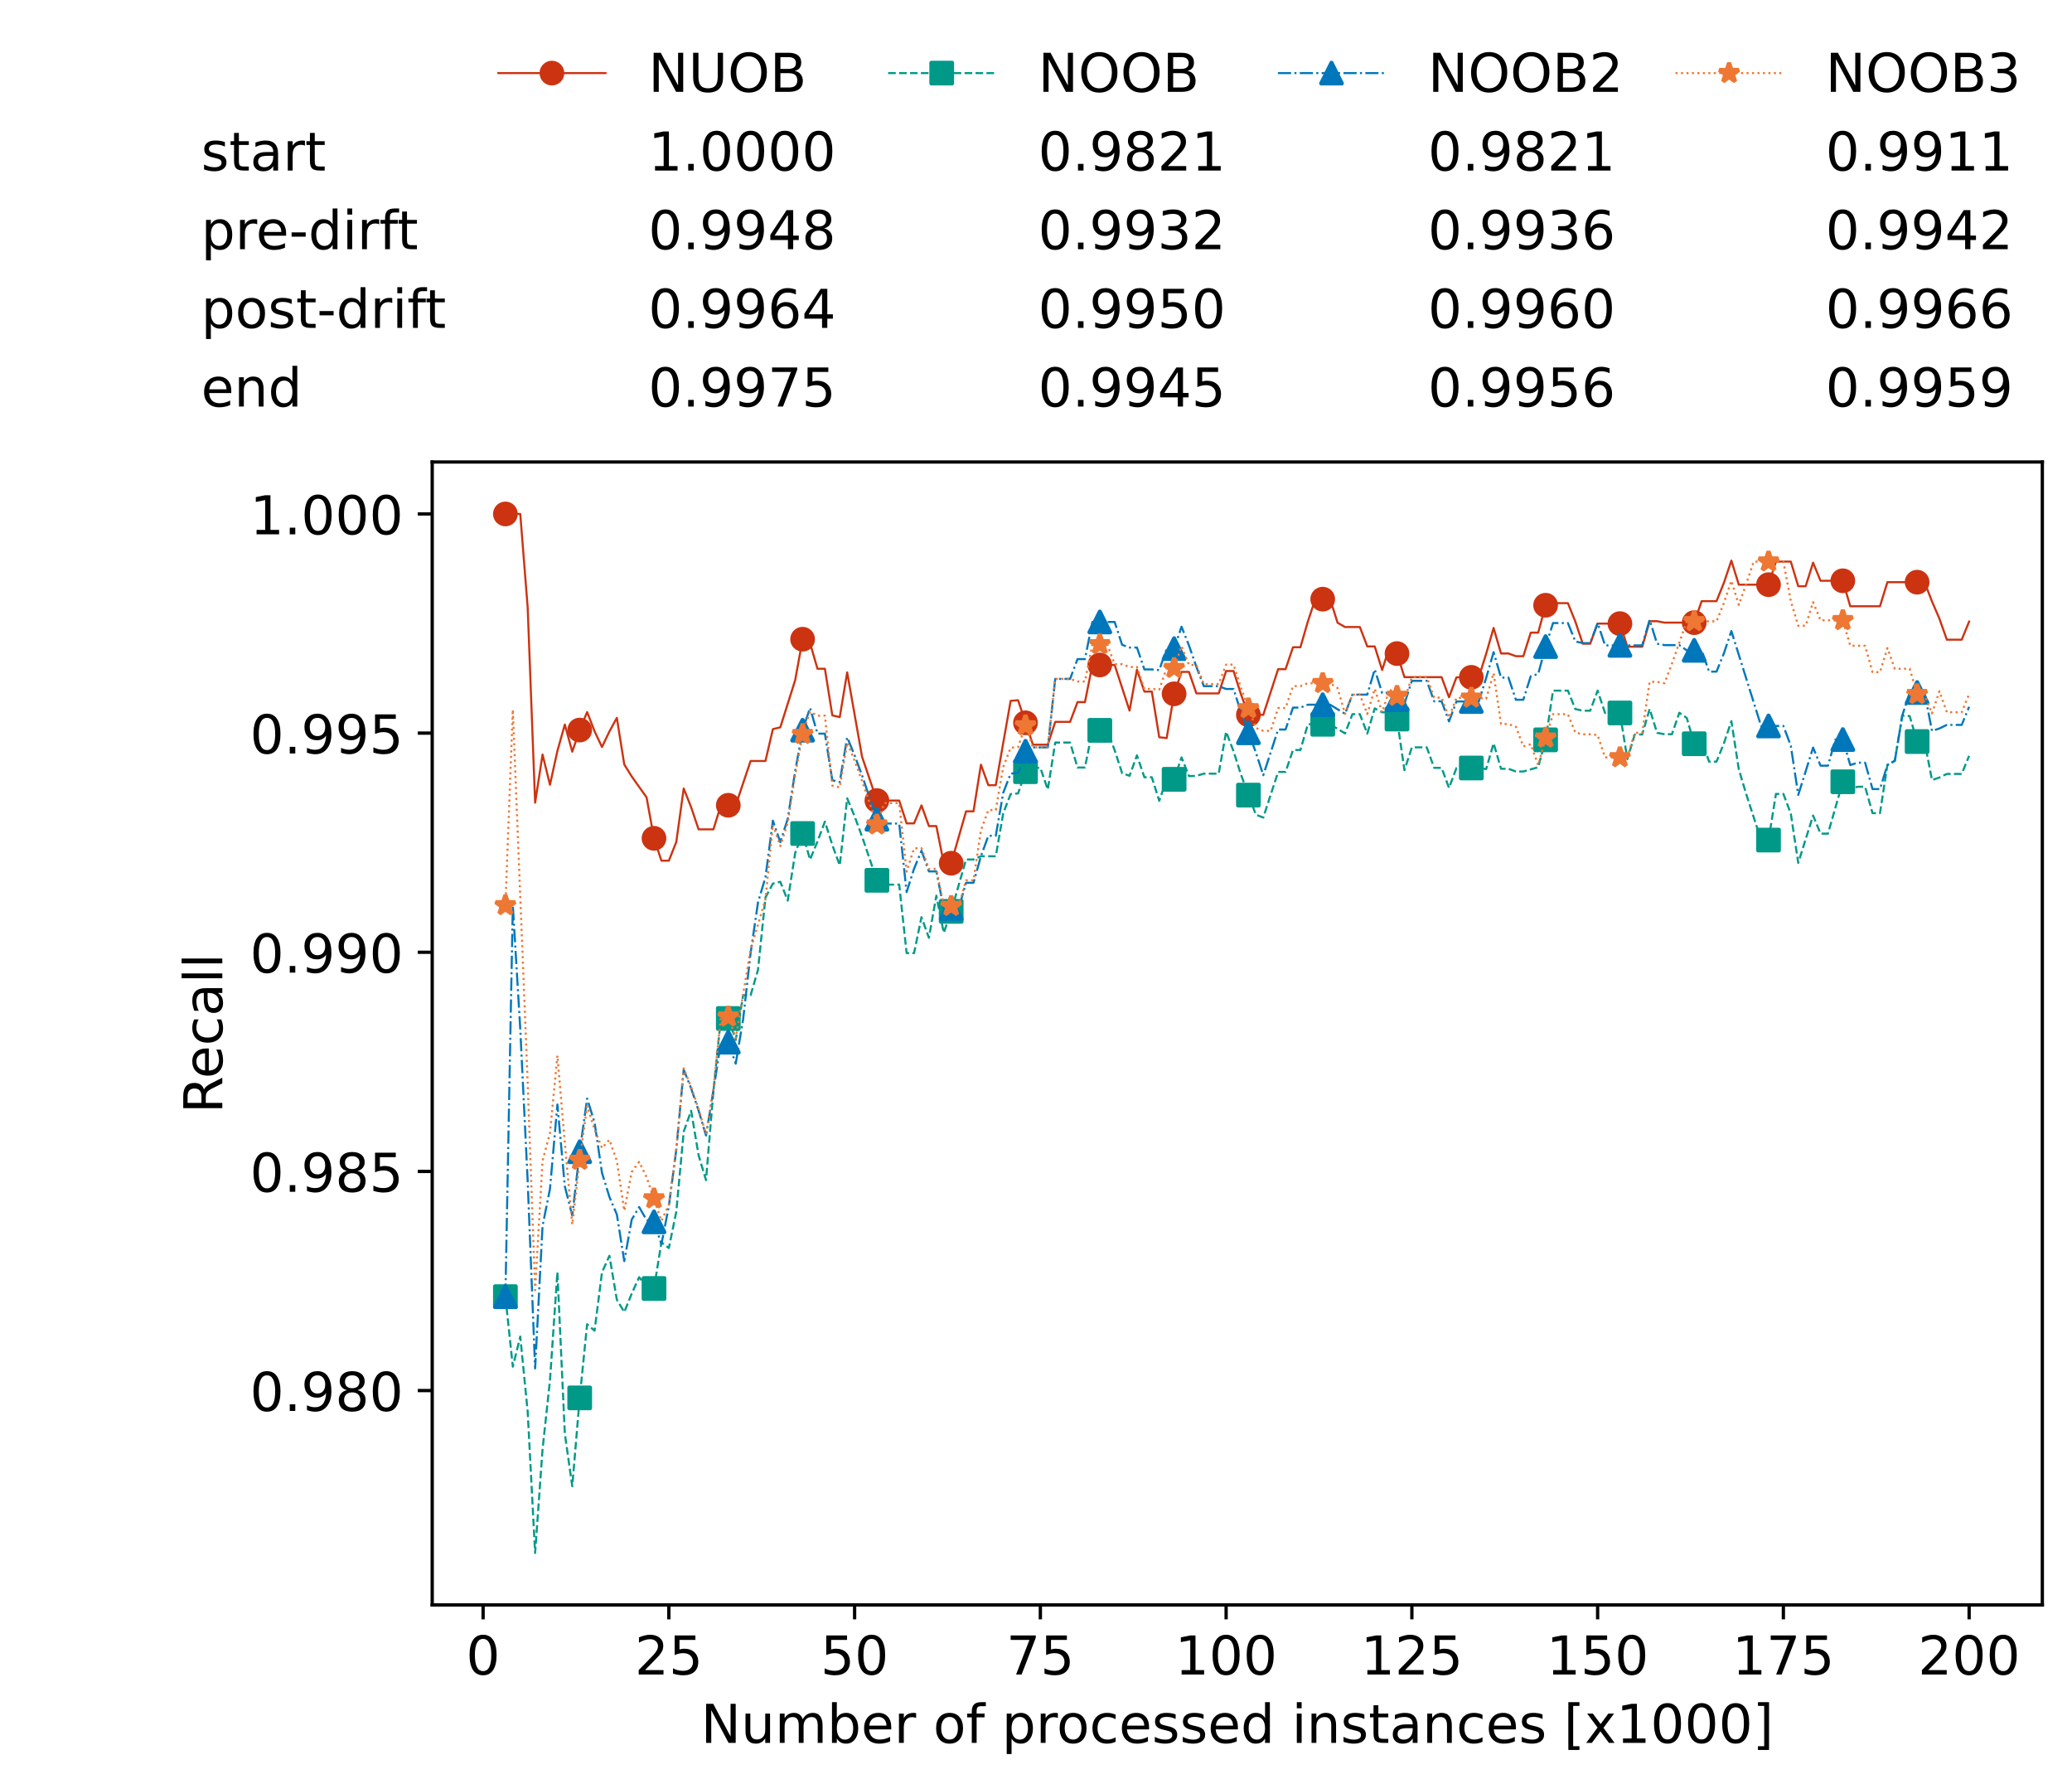 <?xml version="1.0" encoding="utf-8" standalone="no"?>
<!DOCTYPE svg PUBLIC "-//W3C//DTD SVG 1.1//EN"
  "http://www.w3.org/Graphics/SVG/1.1/DTD/svg11.dtd">
<!-- Created with matplotlib (https://matplotlib.org/) -->
<svg height="432.615pt" version="1.1" viewBox="0 0 502.65 432.615" width="502.65pt" xmlns="http://www.w3.org/2000/svg" xmlns:xlink="http://www.w3.org/1999/xlink">
 <defs>
  <style type="text/css">*{stroke-linecap:butt;stroke-linejoin:round;}</style>
 </defs>
 <g id="figure_1">
  <g id="patch_1">
   <path d="M 0 432.615 
L 502.65 432.615 
L 502.65 0 
L 0 0 
z
" style="fill:#ffffff;"/>
  </g>
  <g id="axes_1">
   <g id="patch_2">
    <path d="M 104.85 389.252 
L 495.45 389.252 
L 495.45 112.052 
L 104.85 112.052 
z
" style="fill:#ffffff;"/>
   </g>
   <g id="matplotlib.axis_1">
    <g id="xtick_1">
     <g id="line2d_1">
      <defs>
       <path d="M 0 0 
L 0 3.5 
" id="m8d35d6f037" style="stroke:#000000;stroke-width:0.8;"/>
      </defs>
      <g>
       <use style="stroke:#000000;stroke-width:0.8;" x="117.197" xlink:href="#m8d35d6f037" y="389.252"/>
      </g>
     </g>
     <g id="text_1">
      <!-- 0 -->
      <g transform="translate(113.061 406.13)scale(0.13 -0.13)">
       <defs>
        <path d="M 31.781 66.406 
Q 24.172 66.406 20.328 58.906 
Q 16.5 51.422 16.5 36.375 
Q 16.5 21.391 20.328 13.891 
Q 24.172 6.391 31.781 6.391 
Q 39.453 6.391 43.281 13.891 
Q 47.125 21.391 47.125 36.375 
Q 47.125 51.422 43.281 58.906 
Q 39.453 66.406 31.781 66.406 
z
M 31.781 74.219 
Q 44.047 74.219 50.516 64.516 
Q 56.984 54.828 56.984 36.375 
Q 56.984 17.969 50.516 8.266 
Q 44.047 -1.422 31.781 -1.422 
Q 19.531 -1.422 13.062 8.266 
Q 6.594 17.969 6.594 36.375 
Q 6.594 54.828 13.062 64.516 
Q 19.531 74.219 31.781 74.219 
z
" id="DejaVuSans-48"/>
       </defs>
       <use xlink:href="#DejaVuSans-48"/>
      </g>
     </g>
    </g>
    <g id="xtick_2">
     <g id="line2d_2">
      <g>
       <use style="stroke:#000000;stroke-width:0.8;" x="162.259" xlink:href="#m8d35d6f037" y="389.252"/>
      </g>
     </g>
     <g id="text_2">
      <!-- 25 -->
      <g transform="translate(153.988 406.13)scale(0.13 -0.13)">
       <defs>
        <path d="M 19.188 8.297 
L 53.609 8.297 
L 53.609 0 
L 7.328 0 
L 7.328 8.297 
Q 12.938 14.109 22.625 23.891 
Q 32.328 33.688 34.812 36.531 
Q 39.547 41.844 41.422 45.531 
Q 43.312 49.219 43.312 52.781 
Q 43.312 58.594 39.234 62.25 
Q 35.156 65.922 28.609 65.922 
Q 23.969 65.922 18.812 64.312 
Q 13.672 62.703 7.812 59.422 
L 7.812 69.391 
Q 13.766 71.781 18.938 73 
Q 24.125 74.219 28.422 74.219 
Q 39.75 74.219 46.484 68.547 
Q 53.219 62.891 53.219 53.422 
Q 53.219 48.922 51.531 44.891 
Q 49.859 40.875 45.406 35.406 
Q 44.188 33.984 37.641 27.219 
Q 31.109 20.453 19.188 8.297 
z
" id="DejaVuSans-50"/>
        <path d="M 10.797 72.906 
L 49.516 72.906 
L 49.516 64.594 
L 19.828 64.594 
L 19.828 46.734 
Q 21.969 47.469 24.109 47.828 
Q 26.266 48.188 28.422 48.188 
Q 40.625 48.188 47.75 41.5 
Q 54.891 34.812 54.891 23.391 
Q 54.891 11.625 47.562 5.094 
Q 40.234 -1.422 26.906 -1.422 
Q 22.312 -1.422 17.547 -0.641 
Q 12.797 0.141 7.719 1.703 
L 7.719 11.625 
Q 12.109 9.234 16.797 8.062 
Q 21.484 6.891 26.703 6.891 
Q 35.156 6.891 40.078 11.328 
Q 45.016 15.766 45.016 23.391 
Q 45.016 31 40.078 35.438 
Q 35.156 39.891 26.703 39.891 
Q 22.75 39.891 18.812 39.016 
Q 14.891 38.141 10.797 36.281 
z
" id="DejaVuSans-53"/>
       </defs>
       <use xlink:href="#DejaVuSans-50"/>
       <use x="63.623" xlink:href="#DejaVuSans-53"/>
      </g>
     </g>
    </g>
    <g id="xtick_3">
     <g id="line2d_3">
      <g>
       <use style="stroke:#000000;stroke-width:0.8;" x="207.322" xlink:href="#m8d35d6f037" y="389.252"/>
      </g>
     </g>
     <g id="text_3">
      <!-- 50 -->
      <g transform="translate(199.05 406.13)scale(0.13 -0.13)">
       <use xlink:href="#DejaVuSans-53"/>
       <use x="63.623" xlink:href="#DejaVuSans-48"/>
      </g>
     </g>
    </g>
    <g id="xtick_4">
     <g id="line2d_4">
      <g>
       <use style="stroke:#000000;stroke-width:0.8;" x="252.384" xlink:href="#m8d35d6f037" y="389.252"/>
      </g>
     </g>
     <g id="text_4">
      <!-- 75 -->
      <g transform="translate(244.113 406.13)scale(0.13 -0.13)">
       <defs>
        <path d="M 8.203 72.906 
L 55.078 72.906 
L 55.078 68.703 
L 28.609 0 
L 18.312 0 
L 43.219 64.594 
L 8.203 64.594 
z
" id="DejaVuSans-55"/>
       </defs>
       <use xlink:href="#DejaVuSans-55"/>
       <use x="63.623" xlink:href="#DejaVuSans-53"/>
      </g>
     </g>
    </g>
    <g id="xtick_5">
     <g id="line2d_5">
      <g>
       <use style="stroke:#000000;stroke-width:0.8;" x="297.446" xlink:href="#m8d35d6f037" y="389.252"/>
      </g>
     </g>
     <g id="text_5">
      <!-- 100 -->
      <g transform="translate(285.039 406.13)scale(0.13 -0.13)">
       <defs>
        <path d="M 12.406 8.297 
L 28.516 8.297 
L 28.516 63.922 
L 10.984 60.406 
L 10.984 69.391 
L 28.422 72.906 
L 38.281 72.906 
L 38.281 8.297 
L 54.391 8.297 
L 54.391 0 
L 12.406 0 
z
" id="DejaVuSans-49"/>
       </defs>
       <use xlink:href="#DejaVuSans-49"/>
       <use x="63.623" xlink:href="#DejaVuSans-48"/>
       <use x="127.246" xlink:href="#DejaVuSans-48"/>
      </g>
     </g>
    </g>
    <g id="xtick_6">
     <g id="line2d_6">
      <g>
       <use style="stroke:#000000;stroke-width:0.8;" x="342.509" xlink:href="#m8d35d6f037" y="389.252"/>
      </g>
     </g>
     <g id="text_6">
      <!-- 125 -->
      <g transform="translate(330.102 406.13)scale(0.13 -0.13)">
       <use xlink:href="#DejaVuSans-49"/>
       <use x="63.623" xlink:href="#DejaVuSans-50"/>
       <use x="127.246" xlink:href="#DejaVuSans-53"/>
      </g>
     </g>
    </g>
    <g id="xtick_7">
     <g id="line2d_7">
      <g>
       <use style="stroke:#000000;stroke-width:0.8;" x="387.571" xlink:href="#m8d35d6f037" y="389.252"/>
      </g>
     </g>
     <g id="text_7">
      <!-- 150 -->
      <g transform="translate(375.164 406.13)scale(0.13 -0.13)">
       <use xlink:href="#DejaVuSans-49"/>
       <use x="63.623" xlink:href="#DejaVuSans-53"/>
       <use x="127.246" xlink:href="#DejaVuSans-48"/>
      </g>
     </g>
    </g>
    <g id="xtick_8">
     <g id="line2d_8">
      <g>
       <use style="stroke:#000000;stroke-width:0.8;" x="432.633" xlink:href="#m8d35d6f037" y="389.252"/>
      </g>
     </g>
     <g id="text_8">
      <!-- 175 -->
      <g transform="translate(420.226 406.13)scale(0.13 -0.13)">
       <use xlink:href="#DejaVuSans-49"/>
       <use x="63.623" xlink:href="#DejaVuSans-55"/>
       <use x="127.246" xlink:href="#DejaVuSans-53"/>
      </g>
     </g>
    </g>
    <g id="xtick_9">
     <g id="line2d_9">
      <g>
       <use style="stroke:#000000;stroke-width:0.8;" x="477.695" xlink:href="#m8d35d6f037" y="389.252"/>
      </g>
     </g>
     <g id="text_9">
      <!-- 200 -->
      <g transform="translate(465.289 406.13)scale(0.13 -0.13)">
       <use xlink:href="#DejaVuSans-50"/>
       <use x="63.623" xlink:href="#DejaVuSans-48"/>
       <use x="127.246" xlink:href="#DejaVuSans-48"/>
      </g>
     </g>
    </g>
    <g id="text_10">
     <!-- Number of processed instances [x1000] -->
     <g transform="translate(170.025 422.711)scale(0.13 -0.13)">
      <defs>
       <path d="M 9.812 72.906 
L 23.094 72.906 
L 55.422 11.922 
L 55.422 72.906 
L 64.984 72.906 
L 64.984 0 
L 51.703 0 
L 19.391 60.984 
L 19.391 0 
L 9.812 0 
z
" id="DejaVuSans-78"/>
       <path d="M 8.5 21.578 
L 8.5 54.688 
L 17.484 54.688 
L 17.484 21.922 
Q 17.484 14.156 20.5 10.266 
Q 23.531 6.391 29.594 6.391 
Q 36.859 6.391 41.078 11.031 
Q 45.312 15.672 45.312 23.688 
L 45.312 54.688 
L 54.297 54.688 
L 54.297 0 
L 45.312 0 
L 45.312 8.406 
Q 42.047 3.422 37.719 1 
Q 33.406 -1.422 27.688 -1.422 
Q 18.266 -1.422 13.375 4.438 
Q 8.5 10.297 8.5 21.578 
z
M 31.109 56 
z
" id="DejaVuSans-117"/>
       <path d="M 52 44.188 
Q 55.375 50.25 60.062 53.125 
Q 64.75 56 71.094 56 
Q 79.641 56 84.281 50.016 
Q 88.922 44.047 88.922 33.016 
L 88.922 0 
L 79.891 0 
L 79.891 32.719 
Q 79.891 40.578 77.094 44.375 
Q 74.312 48.188 68.609 48.188 
Q 61.625 48.188 57.562 43.547 
Q 53.516 38.922 53.516 30.906 
L 53.516 0 
L 44.484 0 
L 44.484 32.719 
Q 44.484 40.625 41.703 44.406 
Q 38.922 48.188 33.109 48.188 
Q 26.219 48.188 22.156 43.531 
Q 18.109 38.875 18.109 30.906 
L 18.109 0 
L 9.078 0 
L 9.078 54.688 
L 18.109 54.688 
L 18.109 46.188 
Q 21.188 51.219 25.484 53.609 
Q 29.781 56 35.688 56 
Q 41.656 56 45.828 52.969 
Q 50 49.953 52 44.188 
z
" id="DejaVuSans-109"/>
       <path d="M 48.688 27.297 
Q 48.688 37.203 44.609 42.844 
Q 40.531 48.484 33.406 48.484 
Q 26.266 48.484 22.188 42.844 
Q 18.109 37.203 18.109 27.297 
Q 18.109 17.391 22.188 11.75 
Q 26.266 6.109 33.406 6.109 
Q 40.531 6.109 44.609 11.75 
Q 48.688 17.391 48.688 27.297 
z
M 18.109 46.391 
Q 20.953 51.266 25.266 53.625 
Q 29.594 56 35.594 56 
Q 45.562 56 51.781 48.094 
Q 58.016 40.188 58.016 27.297 
Q 58.016 14.406 51.781 6.484 
Q 45.562 -1.422 35.594 -1.422 
Q 29.594 -1.422 25.266 0.953 
Q 20.953 3.328 18.109 8.203 
L 18.109 0 
L 9.078 0 
L 9.078 75.984 
L 18.109 75.984 
z
" id="DejaVuSans-98"/>
       <path d="M 56.203 29.594 
L 56.203 25.203 
L 14.891 25.203 
Q 15.484 15.922 20.484 11.062 
Q 25.484 6.203 34.422 6.203 
Q 39.594 6.203 44.453 7.469 
Q 49.312 8.734 54.109 11.281 
L 54.109 2.781 
Q 49.266 0.734 44.188 -0.344 
Q 39.109 -1.422 33.891 -1.422 
Q 20.797 -1.422 13.156 6.188 
Q 5.516 13.812 5.516 26.812 
Q 5.516 40.234 12.766 48.109 
Q 20.016 56 32.328 56 
Q 43.359 56 49.781 48.891 
Q 56.203 41.797 56.203 29.594 
z
M 47.219 32.234 
Q 47.125 39.594 43.094 43.984 
Q 39.062 48.391 32.422 48.391 
Q 24.906 48.391 20.391 44.141 
Q 15.875 39.891 15.188 32.172 
z
" id="DejaVuSans-101"/>
       <path d="M 41.109 46.297 
Q 39.594 47.172 37.812 47.578 
Q 36.031 48 33.891 48 
Q 26.266 48 22.188 43.047 
Q 18.109 38.094 18.109 28.812 
L 18.109 0 
L 9.078 0 
L 9.078 54.688 
L 18.109 54.688 
L 18.109 46.188 
Q 20.953 51.172 25.484 53.578 
Q 30.031 56 36.531 56 
Q 37.453 56 38.578 55.875 
Q 39.703 55.766 41.062 55.516 
z
" id="DejaVuSans-114"/>
       <path id="DejaVuSans-32"/>
       <path d="M 30.609 48.391 
Q 23.391 48.391 19.188 42.75 
Q 14.984 37.109 14.984 27.297 
Q 14.984 17.484 19.156 11.844 
Q 23.344 6.203 30.609 6.203 
Q 37.797 6.203 41.984 11.859 
Q 46.188 17.531 46.188 27.297 
Q 46.188 37.016 41.984 42.703 
Q 37.797 48.391 30.609 48.391 
z
M 30.609 56 
Q 42.328 56 49.016 48.375 
Q 55.719 40.766 55.719 27.297 
Q 55.719 13.875 49.016 6.219 
Q 42.328 -1.422 30.609 -1.422 
Q 18.844 -1.422 12.172 6.219 
Q 5.516 13.875 5.516 27.297 
Q 5.516 40.766 12.172 48.375 
Q 18.844 56 30.609 56 
z
" id="DejaVuSans-111"/>
       <path d="M 37.109 75.984 
L 37.109 68.5 
L 28.516 68.5 
Q 23.688 68.5 21.797 66.547 
Q 19.922 64.594 19.922 59.516 
L 19.922 54.688 
L 34.719 54.688 
L 34.719 47.703 
L 19.922 47.703 
L 19.922 0 
L 10.891 0 
L 10.891 47.703 
L 2.297 47.703 
L 2.297 54.688 
L 10.891 54.688 
L 10.891 58.5 
Q 10.891 67.625 15.141 71.797 
Q 19.391 75.984 28.609 75.984 
z
" id="DejaVuSans-102"/>
       <path d="M 18.109 8.203 
L 18.109 -20.797 
L 9.078 -20.797 
L 9.078 54.688 
L 18.109 54.688 
L 18.109 46.391 
Q 20.953 51.266 25.266 53.625 
Q 29.594 56 35.594 56 
Q 45.562 56 51.781 48.094 
Q 58.016 40.188 58.016 27.297 
Q 58.016 14.406 51.781 6.484 
Q 45.562 -1.422 35.594 -1.422 
Q 29.594 -1.422 25.266 0.953 
Q 20.953 3.328 18.109 8.203 
z
M 48.688 27.297 
Q 48.688 37.203 44.609 42.844 
Q 40.531 48.484 33.406 48.484 
Q 26.266 48.484 22.188 42.844 
Q 18.109 37.203 18.109 27.297 
Q 18.109 17.391 22.188 11.75 
Q 26.266 6.109 33.406 6.109 
Q 40.531 6.109 44.609 11.75 
Q 48.688 17.391 48.688 27.297 
z
" id="DejaVuSans-112"/>
       <path d="M 48.781 52.594 
L 48.781 44.188 
Q 44.969 46.297 41.141 47.344 
Q 37.312 48.391 33.406 48.391 
Q 24.656 48.391 19.812 42.844 
Q 14.984 37.312 14.984 27.297 
Q 14.984 17.281 19.812 11.734 
Q 24.656 6.203 33.406 6.203 
Q 37.312 6.203 41.141 7.25 
Q 44.969 8.297 48.781 10.406 
L 48.781 2.094 
Q 45.016 0.344 40.984 -0.531 
Q 36.969 -1.422 32.422 -1.422 
Q 20.062 -1.422 12.781 6.344 
Q 5.516 14.109 5.516 27.297 
Q 5.516 40.672 12.859 48.328 
Q 20.219 56 33.016 56 
Q 37.156 56 41.109 55.141 
Q 45.062 54.297 48.781 52.594 
z
" id="DejaVuSans-99"/>
       <path d="M 44.281 53.078 
L 44.281 44.578 
Q 40.484 46.531 36.375 47.5 
Q 32.281 48.484 27.875 48.484 
Q 21.188 48.484 17.844 46.438 
Q 14.5 44.391 14.5 40.281 
Q 14.5 37.156 16.891 35.375 
Q 19.281 33.594 26.516 31.984 
L 29.594 31.297 
Q 39.156 29.25 43.188 25.516 
Q 47.219 21.781 47.219 15.094 
Q 47.219 7.469 41.188 3.016 
Q 35.156 -1.422 24.609 -1.422 
Q 20.219 -1.422 15.453 -0.562 
Q 10.688 0.297 5.422 2 
L 5.422 11.281 
Q 10.406 8.688 15.234 7.391 
Q 20.062 6.109 24.812 6.109 
Q 31.156 6.109 34.562 8.281 
Q 37.984 10.453 37.984 14.406 
Q 37.984 18.062 35.516 20.016 
Q 33.062 21.969 24.703 23.781 
L 21.578 24.516 
Q 13.234 26.266 9.516 29.906 
Q 5.812 33.547 5.812 39.891 
Q 5.812 47.609 11.281 51.797 
Q 16.75 56 26.812 56 
Q 31.781 56 36.172 55.266 
Q 40.578 54.547 44.281 53.078 
z
" id="DejaVuSans-115"/>
       <path d="M 45.406 46.391 
L 45.406 75.984 
L 54.391 75.984 
L 54.391 0 
L 45.406 0 
L 45.406 8.203 
Q 42.578 3.328 38.25 0.953 
Q 33.938 -1.422 27.875 -1.422 
Q 17.969 -1.422 11.734 6.484 
Q 5.516 14.406 5.516 27.297 
Q 5.516 40.188 11.734 48.094 
Q 17.969 56 27.875 56 
Q 33.938 56 38.25 53.625 
Q 42.578 51.266 45.406 46.391 
z
M 14.797 27.297 
Q 14.797 17.391 18.875 11.75 
Q 22.953 6.109 30.078 6.109 
Q 37.203 6.109 41.297 11.75 
Q 45.406 17.391 45.406 27.297 
Q 45.406 37.203 41.297 42.844 
Q 37.203 48.484 30.078 48.484 
Q 22.953 48.484 18.875 42.844 
Q 14.797 37.203 14.797 27.297 
z
" id="DejaVuSans-100"/>
       <path d="M 9.422 54.688 
L 18.406 54.688 
L 18.406 0 
L 9.422 0 
z
M 9.422 75.984 
L 18.406 75.984 
L 18.406 64.594 
L 9.422 64.594 
z
" id="DejaVuSans-105"/>
       <path d="M 54.891 33.016 
L 54.891 0 
L 45.906 0 
L 45.906 32.719 
Q 45.906 40.484 42.875 44.328 
Q 39.844 48.188 33.797 48.188 
Q 26.516 48.188 22.312 43.547 
Q 18.109 38.922 18.109 30.906 
L 18.109 0 
L 9.078 0 
L 9.078 54.688 
L 18.109 54.688 
L 18.109 46.188 
Q 21.344 51.125 25.703 53.562 
Q 30.078 56 35.797 56 
Q 45.219 56 50.047 50.172 
Q 54.891 44.344 54.891 33.016 
z
" id="DejaVuSans-110"/>
       <path d="M 18.312 70.219 
L 18.312 54.688 
L 36.812 54.688 
L 36.812 47.703 
L 18.312 47.703 
L 18.312 18.016 
Q 18.312 11.328 20.141 9.422 
Q 21.969 7.516 27.594 7.516 
L 36.812 7.516 
L 36.812 0 
L 27.594 0 
Q 17.188 0 13.234 3.875 
Q 9.281 7.766 9.281 18.016 
L 9.281 47.703 
L 2.688 47.703 
L 2.688 54.688 
L 9.281 54.688 
L 9.281 70.219 
z
" id="DejaVuSans-116"/>
       <path d="M 34.281 27.484 
Q 23.391 27.484 19.188 25 
Q 14.984 22.516 14.984 16.5 
Q 14.984 11.719 18.141 8.906 
Q 21.297 6.109 26.703 6.109 
Q 34.188 6.109 38.703 11.406 
Q 43.219 16.703 43.219 25.484 
L 43.219 27.484 
z
M 52.203 31.203 
L 52.203 0 
L 43.219 0 
L 43.219 8.297 
Q 40.141 3.328 35.547 0.953 
Q 30.953 -1.422 24.312 -1.422 
Q 15.922 -1.422 10.953 3.297 
Q 6 8.016 6 15.922 
Q 6 25.141 12.172 29.828 
Q 18.359 34.516 30.609 34.516 
L 43.219 34.516 
L 43.219 35.406 
Q 43.219 41.609 39.141 45 
Q 35.062 48.391 27.688 48.391 
Q 23 48.391 18.547 47.266 
Q 14.109 46.141 10.016 43.891 
L 10.016 52.203 
Q 14.938 54.109 19.578 55.047 
Q 24.219 56 28.609 56 
Q 40.484 56 46.344 49.844 
Q 52.203 43.703 52.203 31.203 
z
" id="DejaVuSans-97"/>
       <path d="M 8.594 75.984 
L 29.297 75.984 
L 29.297 69 
L 17.578 69 
L 17.578 -6.203 
L 29.297 -6.203 
L 29.297 -13.188 
L 8.594 -13.188 
z
" id="DejaVuSans-91"/>
       <path d="M 54.891 54.688 
L 35.109 28.078 
L 55.906 0 
L 45.312 0 
L 29.391 21.484 
L 13.484 0 
L 2.875 0 
L 24.125 28.609 
L 4.688 54.688 
L 15.281 54.688 
L 29.781 35.203 
L 44.281 54.688 
z
" id="DejaVuSans-120"/>
       <path d="M 30.422 75.984 
L 30.422 -13.188 
L 9.719 -13.188 
L 9.719 -6.203 
L 21.391 -6.203 
L 21.391 69 
L 9.719 69 
L 9.719 75.984 
z
" id="DejaVuSans-93"/>
      </defs>
      <use xlink:href="#DejaVuSans-78"/>
      <use x="74.805" xlink:href="#DejaVuSans-117"/>
      <use x="138.184" xlink:href="#DejaVuSans-109"/>
      <use x="235.596" xlink:href="#DejaVuSans-98"/>
      <use x="299.072" xlink:href="#DejaVuSans-101"/>
      <use x="360.596" xlink:href="#DejaVuSans-114"/>
      <use x="401.709" xlink:href="#DejaVuSans-32"/>
      <use x="433.496" xlink:href="#DejaVuSans-111"/>
      <use x="494.678" xlink:href="#DejaVuSans-102"/>
      <use x="529.883" xlink:href="#DejaVuSans-32"/>
      <use x="561.67" xlink:href="#DejaVuSans-112"/>
      <use x="625.146" xlink:href="#DejaVuSans-114"/>
      <use x="664.01" xlink:href="#DejaVuSans-111"/>
      <use x="725.191" xlink:href="#DejaVuSans-99"/>
      <use x="780.172" xlink:href="#DejaVuSans-101"/>
      <use x="841.695" xlink:href="#DejaVuSans-115"/>
      <use x="893.795" xlink:href="#DejaVuSans-115"/>
      <use x="945.895" xlink:href="#DejaVuSans-101"/>
      <use x="1007.418" xlink:href="#DejaVuSans-100"/>
      <use x="1070.895" xlink:href="#DejaVuSans-32"/>
      <use x="1102.682" xlink:href="#DejaVuSans-105"/>
      <use x="1130.465" xlink:href="#DejaVuSans-110"/>
      <use x="1193.844" xlink:href="#DejaVuSans-115"/>
      <use x="1245.943" xlink:href="#DejaVuSans-116"/>
      <use x="1285.152" xlink:href="#DejaVuSans-97"/>
      <use x="1346.432" xlink:href="#DejaVuSans-110"/>
      <use x="1409.811" xlink:href="#DejaVuSans-99"/>
      <use x="1464.791" xlink:href="#DejaVuSans-101"/>
      <use x="1526.314" xlink:href="#DejaVuSans-115"/>
      <use x="1578.414" xlink:href="#DejaVuSans-32"/>
      <use x="1610.201" xlink:href="#DejaVuSans-91"/>
      <use x="1649.215" xlink:href="#DejaVuSans-120"/>
      <use x="1708.395" xlink:href="#DejaVuSans-49"/>
      <use x="1772.018" xlink:href="#DejaVuSans-48"/>
      <use x="1835.641" xlink:href="#DejaVuSans-48"/>
      <use x="1899.264" xlink:href="#DejaVuSans-48"/>
      <use x="1962.887" xlink:href="#DejaVuSans-93"/>
     </g>
    </g>
   </g>
   <g id="matplotlib.axis_2">
    <g id="ytick_1">
     <g id="line2d_10">
      <defs>
       <path d="M 0 0 
L -3.5 0 
" id="m6e5db66fda" style="stroke:#000000;stroke-width:0.8;"/>
      </defs>
      <g>
       <use style="stroke:#000000;stroke-width:0.8;" x="104.85" xlink:href="#m6e5db66fda" y="337.261"/>
      </g>
     </g>
     <g id="text_11">
      <!-- 0.980 -->
      <g transform="translate(60.633 342.2)scale(0.13 -0.13)">
       <defs>
        <path d="M 10.688 12.406 
L 21 12.406 
L 21 0 
L 10.688 0 
z
" id="DejaVuSans-46"/>
        <path d="M 10.984 1.516 
L 10.984 10.5 
Q 14.703 8.734 18.5 7.812 
Q 22.312 6.891 25.984 6.891 
Q 35.75 6.891 40.891 13.453 
Q 46.047 20.016 46.781 33.406 
Q 43.953 29.203 39.594 26.953 
Q 35.25 24.703 29.984 24.703 
Q 19.047 24.703 12.672 31.312 
Q 6.297 37.938 6.297 49.422 
Q 6.297 60.641 12.938 67.422 
Q 19.578 74.219 30.609 74.219 
Q 43.266 74.219 49.922 64.516 
Q 56.594 54.828 56.594 36.375 
Q 56.594 19.141 48.406 8.859 
Q 40.234 -1.422 26.422 -1.422 
Q 22.703 -1.422 18.891 -0.688 
Q 15.094 0.047 10.984 1.516 
z
M 30.609 32.422 
Q 37.25 32.422 41.125 36.953 
Q 45.016 41.5 45.016 49.422 
Q 45.016 57.281 41.125 61.844 
Q 37.25 66.406 30.609 66.406 
Q 23.969 66.406 20.094 61.844 
Q 16.219 57.281 16.219 49.422 
Q 16.219 41.5 20.094 36.953 
Q 23.969 32.422 30.609 32.422 
z
" id="DejaVuSans-57"/>
        <path d="M 31.781 34.625 
Q 24.75 34.625 20.719 30.859 
Q 16.703 27.094 16.703 20.516 
Q 16.703 13.922 20.719 10.156 
Q 24.75 6.391 31.781 6.391 
Q 38.812 6.391 42.859 10.172 
Q 46.922 13.969 46.922 20.516 
Q 46.922 27.094 42.891 30.859 
Q 38.875 34.625 31.781 34.625 
z
M 21.922 38.812 
Q 15.578 40.375 12.031 44.719 
Q 8.5 49.078 8.5 55.328 
Q 8.5 64.062 14.719 69.141 
Q 20.953 74.219 31.781 74.219 
Q 42.672 74.219 48.875 69.141 
Q 55.078 64.062 55.078 55.328 
Q 55.078 49.078 51.531 44.719 
Q 48 40.375 41.703 38.812 
Q 48.828 37.156 52.797 32.312 
Q 56.781 27.484 56.781 20.516 
Q 56.781 9.906 50.312 4.234 
Q 43.844 -1.422 31.781 -1.422 
Q 19.734 -1.422 13.25 4.234 
Q 6.781 9.906 6.781 20.516 
Q 6.781 27.484 10.781 32.312 
Q 14.797 37.156 21.922 38.812 
z
M 18.312 54.391 
Q 18.312 48.734 21.844 45.562 
Q 25.391 42.391 31.781 42.391 
Q 38.141 42.391 41.719 45.562 
Q 45.312 48.734 45.312 54.391 
Q 45.312 60.062 41.719 63.234 
Q 38.141 66.406 31.781 66.406 
Q 25.391 66.406 21.844 63.234 
Q 18.312 60.062 18.312 54.391 
z
" id="DejaVuSans-56"/>
       </defs>
       <use xlink:href="#DejaVuSans-48"/>
       <use x="63.623" xlink:href="#DejaVuSans-46"/>
       <use x="95.41" xlink:href="#DejaVuSans-57"/>
       <use x="159.033" xlink:href="#DejaVuSans-56"/>
       <use x="222.656" xlink:href="#DejaVuSans-48"/>
      </g>
     </g>
    </g>
    <g id="ytick_2">
     <g id="line2d_11">
      <g>
       <use style="stroke:#000000;stroke-width:0.8;" x="104.85" xlink:href="#m6e5db66fda" y="284.109"/>
      </g>
     </g>
     <g id="text_12">
      <!-- 0.985 -->
      <g transform="translate(60.633 289.048)scale(0.13 -0.13)">
       <use xlink:href="#DejaVuSans-48"/>
       <use x="63.623" xlink:href="#DejaVuSans-46"/>
       <use x="95.41" xlink:href="#DejaVuSans-57"/>
       <use x="159.033" xlink:href="#DejaVuSans-56"/>
       <use x="222.656" xlink:href="#DejaVuSans-53"/>
      </g>
     </g>
    </g>
    <g id="ytick_3">
     <g id="line2d_12">
      <g>
       <use style="stroke:#000000;stroke-width:0.8;" x="104.85" xlink:href="#m6e5db66fda" y="230.956"/>
      </g>
     </g>
     <g id="text_13">
      <!-- 0.990 -->
      <g transform="translate(60.633 235.895)scale(0.13 -0.13)">
       <use xlink:href="#DejaVuSans-48"/>
       <use x="63.623" xlink:href="#DejaVuSans-46"/>
       <use x="95.41" xlink:href="#DejaVuSans-57"/>
       <use x="159.033" xlink:href="#DejaVuSans-57"/>
       <use x="222.656" xlink:href="#DejaVuSans-48"/>
      </g>
     </g>
    </g>
    <g id="ytick_4">
     <g id="line2d_13">
      <g>
       <use style="stroke:#000000;stroke-width:0.8;" x="104.85" xlink:href="#m6e5db66fda" y="177.804"/>
      </g>
     </g>
     <g id="text_14">
      <!-- 0.995 -->
      <g transform="translate(60.633 182.743)scale(0.13 -0.13)">
       <use xlink:href="#DejaVuSans-48"/>
       <use x="63.623" xlink:href="#DejaVuSans-46"/>
       <use x="95.41" xlink:href="#DejaVuSans-57"/>
       <use x="159.033" xlink:href="#DejaVuSans-57"/>
       <use x="222.656" xlink:href="#DejaVuSans-53"/>
      </g>
     </g>
    </g>
    <g id="ytick_5">
     <g id="line2d_14">
      <g>
       <use style="stroke:#000000;stroke-width:0.8;" x="104.85" xlink:href="#m6e5db66fda" y="124.652"/>
      </g>
     </g>
     <g id="text_15">
      <!-- 1.000 -->
      <g transform="translate(60.633 129.591)scale(0.13 -0.13)">
       <use xlink:href="#DejaVuSans-49"/>
       <use x="63.623" xlink:href="#DejaVuSans-46"/>
       <use x="95.41" xlink:href="#DejaVuSans-48"/>
       <use x="159.033" xlink:href="#DejaVuSans-48"/>
       <use x="222.656" xlink:href="#DejaVuSans-48"/>
      </g>
     </g>
    </g>
    <g id="text_16">
     <!-- Recall -->
     <g transform="translate(53.93 270.044)rotate(-90)scale(0.13 -0.13)">
      <defs>
       <path d="M 44.391 34.188 
Q 47.562 33.109 50.562 29.594 
Q 53.562 26.078 56.594 19.922 
L 66.609 0 
L 56 0 
L 46.688 18.703 
Q 43.062 26.031 39.672 28.422 
Q 36.281 30.812 30.422 30.812 
L 19.672 30.812 
L 19.672 0 
L 9.812 0 
L 9.812 72.906 
L 32.078 72.906 
Q 44.578 72.906 50.734 67.672 
Q 56.891 62.453 56.891 51.906 
Q 56.891 45.016 53.688 40.469 
Q 50.484 35.938 44.391 34.188 
z
M 19.672 64.797 
L 19.672 38.922 
L 32.078 38.922 
Q 39.203 38.922 42.844 42.219 
Q 46.484 45.516 46.484 51.906 
Q 46.484 58.297 42.844 61.547 
Q 39.203 64.797 32.078 64.797 
z
" id="DejaVuSans-82"/>
       <path d="M 9.422 75.984 
L 18.406 75.984 
L 18.406 0 
L 9.422 0 
z
" id="DejaVuSans-108"/>
      </defs>
      <use xlink:href="#DejaVuSans-82"/>
      <use x="64.982" xlink:href="#DejaVuSans-101"/>
      <use x="126.506" xlink:href="#DejaVuSans-99"/>
      <use x="181.486" xlink:href="#DejaVuSans-97"/>
      <use x="242.766" xlink:href="#DejaVuSans-108"/>
      <use x="270.549" xlink:href="#DejaVuSans-108"/>
     </g>
    </g>
   </g>
   <g id="line2d_15"/>
   <g id="line2d_16"/>
   <g id="line2d_17"/>
   <g id="line2d_18"/>
   <g id="line2d_19"/>
   <g id="line2d_20">
    <path clip-path="url(#pd8443313c6)" d="M 122.605 124.652 
L 126.21 124.652 
L 128.012 147.366 
L 129.815 194.679 
L 131.617 183.008 
L 133.419 190.328 
L 135.222 182.118 
L 137.024 175.733 
L 138.827 182.307 
L 140.629 177.065 
L 142.432 172.697 
L 144.234 177.346 
L 146.037 181.175 
L 147.839 177.407 
L 149.642 174.11 
L 151.444 185.412 
L 153.247 188.319 
L 156.852 193.385 
L 158.654 203.32 
L 160.457 208.743 
L 162.259 208.743 
L 164.062 204.2 
L 165.864 191.236 
L 167.667 195.779 
L 169.469 201.147 
L 173.074 201.147 
L 174.877 195.306 
L 178.482 195.306 
L 182.087 184.567 
L 185.692 184.567 
L 187.494 176.844 
L 189.297 176.4 
L 192.902 164.969 
L 194.704 155.034 
L 196.507 155.938 
L 198.309 162.191 
L 200.112 162.191 
L 201.914 173.5 
L 203.717 173.924 
L 205.519 163.077 
L 209.124 183.528 
L 212.729 194.159 
L 218.137 194.159 
L 219.939 199.696 
L 221.742 199.696 
L 223.544 195.339 
L 225.347 200.35 
L 227.149 200.35 
L 228.952 209.359 
L 230.754 209.359 
L 234.359 196.778 
L 236.162 196.778 
L 237.964 185.469 
L 239.767 190.436 
L 241.569 190.436 
L 245.174 169.985 
L 246.976 169.828 
L 250.581 180.618 
L 254.186 180.618 
L 255.989 175.081 
L 259.594 175.081 
L 261.396 170.283 
L 263.199 170.283 
L 265.001 161.275 
L 270.409 161.275 
L 274.014 172.348 
L 275.816 162.413 
L 277.619 167.728 
L 279.421 167.728 
L 281.224 178.802 
L 283.026 179.014 
L 284.829 168.276 
L 286.631 162.961 
L 288.434 162.961 
L 290.236 168.172 
L 295.644 168.172 
L 297.446 162.749 
L 299.249 162.749 
L 301.051 168.403 
L 302.854 173.37 
L 306.459 173.37 
L 310.064 162.297 
L 311.866 162.297 
L 313.669 156.982 
L 315.471 156.982 
L 317.274 150.741 
L 319.076 145.317 
L 322.681 145.317 
L 324.484 151.032 
L 326.286 152.074 
L 329.891 152.074 
L 331.694 156.778 
L 333.496 156.778 
L 335.299 162.493 
L 337.101 156.839 
L 338.904 158.515 
L 340.706 164.231 
L 349.719 164.231 
L 351.521 169.107 
L 353.324 164.275 
L 358.731 164.275 
L 360.533 158.56 
L 362.336 152.307 
L 364.138 158.487 
L 365.941 158.487 
L 367.743 159.152 
L 369.546 159.152 
L 371.348 153.437 
L 373.151 153.437 
L 374.953 146.793 
L 376.756 146.289 
L 380.361 146.289 
L 382.163 150.755 
L 383.966 156.124 
L 385.768 156.124 
L 387.571 151.248 
L 392.978 151.248 
L 394.781 156.843 
L 398.386 156.843 
L 400.188 150.662 
L 401.991 150.662 
L 403.793 151.009 
L 411.003 151.009 
L 412.806 145.798 
L 416.411 145.798 
L 418.213 141.331 
L 420.016 135.962 
L 421.818 141.803 
L 429.028 141.803 
L 430.831 136.208 
L 434.436 136.208 
L 436.238 142.18 
L 438.041 142.18 
L 439.843 136.465 
L 441.646 140.858 
L 447.053 140.858 
L 448.856 147.038 
L 456.066 147.038 
L 457.868 141.197 
L 466.881 141.197 
L 468.683 145.86 
L 470.485 150.045 
L 472.288 155.146 
L 475.893 155.146 
L 477.695 150.753 
L 477.695 150.753 
" style="fill:none;stroke:#cc3311;stroke-linecap:square;stroke-width:0.5;"/>
    <defs>
     <path d="M 0 2.5 
C 0.663 2.5 1.299 2.237 1.768 1.768 
C 2.237 1.299 2.5 0.663 2.5 0 
C 2.5 -0.663 2.237 -1.299 1.768 -1.768 
C 1.299 -2.237 0.663 -2.5 0 -2.5 
C -0.663 -2.5 -1.299 -2.237 -1.768 -1.768 
C -2.237 -1.299 -2.5 -0.663 -2.5 0 
C -2.5 0.663 -2.237 1.299 -1.768 1.768 
C -1.299 2.237 -0.663 2.5 0 2.5 
z
" id="m87c45ea396" style="stroke:#cc3311;"/>
    </defs>
    <g clip-path="url(#pd8443313c6)">
     <use style="fill:#cc3311;stroke:#cc3311;" x="122.605" xlink:href="#m87c45ea396" y="124.652"/>
     <use style="fill:#cc3311;stroke:#cc3311;" x="140.629" xlink:href="#m87c45ea396" y="177.065"/>
     <use style="fill:#cc3311;stroke:#cc3311;" x="158.654" xlink:href="#m87c45ea396" y="203.32"/>
     <use style="fill:#cc3311;stroke:#cc3311;" x="176.679" xlink:href="#m87c45ea396" y="195.306"/>
     <use style="fill:#cc3311;stroke:#cc3311;" x="194.704" xlink:href="#m87c45ea396" y="155.034"/>
     <use style="fill:#cc3311;stroke:#cc3311;" x="212.729" xlink:href="#m87c45ea396" y="194.159"/>
     <use style="fill:#cc3311;stroke:#cc3311;" x="230.754" xlink:href="#m87c45ea396" y="209.359"/>
     <use style="fill:#cc3311;stroke:#cc3311;" x="248.779" xlink:href="#m87c45ea396" y="175.303"/>
     <use style="fill:#cc3311;stroke:#cc3311;" x="266.804" xlink:href="#m87c45ea396" y="161.275"/>
     <use style="fill:#cc3311;stroke:#cc3311;" x="284.829" xlink:href="#m87c45ea396" y="168.276"/>
     <use style="fill:#cc3311;stroke:#cc3311;" x="302.854" xlink:href="#m87c45ea396" y="173.37"/>
     <use style="fill:#cc3311;stroke:#cc3311;" x="320.879" xlink:href="#m87c45ea396" y="145.317"/>
     <use style="fill:#cc3311;stroke:#cc3311;" x="338.904" xlink:href="#m87c45ea396" y="158.515"/>
     <use style="fill:#cc3311;stroke:#cc3311;" x="356.928" xlink:href="#m87c45ea396" y="164.275"/>
     <use style="fill:#cc3311;stroke:#cc3311;" x="374.953" xlink:href="#m87c45ea396" y="146.793"/>
     <use style="fill:#cc3311;stroke:#cc3311;" x="392.978" xlink:href="#m87c45ea396" y="151.248"/>
     <use style="fill:#cc3311;stroke:#cc3311;" x="411.003" xlink:href="#m87c45ea396" y="151.009"/>
     <use style="fill:#cc3311;stroke:#cc3311;" x="429.028" xlink:href="#m87c45ea396" y="141.803"/>
     <use style="fill:#cc3311;stroke:#cc3311;" x="447.053" xlink:href="#m87c45ea396" y="140.858"/>
     <use style="fill:#cc3311;stroke:#cc3311;" x="465.078" xlink:href="#m87c45ea396" y="141.197"/>
    </g>
   </g>
   <g id="line2d_21"/>
   <g id="line2d_22"/>
   <g id="line2d_23"/>
   <g id="line2d_24"/>
   <g id="line2d_25">
    <path clip-path="url(#pd8443313c6)" d="M 122.605 314.481 
L 124.407 331.466 
L 126.21 324.154 
L 128.012 342.422 
L 129.815 376.652 
L 131.617 351.526 
L 133.419 334.771 
L 135.222 308.506 
L 137.024 347.732 
L 138.827 360.47 
L 140.629 339.032 
L 142.432 321.167 
L 144.234 322.739 
L 146.037 308.59 
L 147.839 304.568 
L 149.642 315.226 
L 151.444 318.228 
L 153.247 313.756 
L 155.049 309.756 
L 156.852 312.055 
L 158.654 312.499 
L 160.457 301.309 
L 162.259 302.695 
L 164.062 293.899 
L 165.864 274.453 
L 167.667 269.391 
L 169.469 280.182 
L 171.272 286.222 
L 173.074 264.538 
L 174.877 247.015 
L 176.679 247.015 
L 178.482 252.226 
L 180.284 241.379 
L 182.087 241.379 
L 183.889 235.198 
L 185.692 217.676 
L 187.494 214.309 
L 189.297 213.866 
L 191.099 218.433 
L 192.902 206.878 
L 194.704 202.154 
L 196.507 208.482 
L 198.309 204.104 
L 200.112 199.272 
L 201.914 204.927 
L 203.717 209.894 
L 205.519 193.623 
L 207.322 198.005 
L 209.124 202.873 
L 212.729 213.505 
L 214.532 214.547 
L 218.137 214.547 
L 219.939 231.157 
L 221.742 231.157 
L 223.544 222.444 
L 225.347 227.454 
L 227.149 217.233 
L 228.952 226.242 
L 230.754 221.031 
L 234.359 208.45 
L 236.162 208.45 
L 237.964 207.672 
L 241.569 207.672 
L 243.372 197.25 
L 245.174 192.59 
L 246.976 192.432 
L 248.779 187.169 
L 250.581 186.231 
L 252.384 186.231 
L 254.186 191.494 
L 255.989 180.095 
L 259.594 180.095 
L 261.396 186.144 
L 263.199 186.144 
L 265.001 177.135 
L 268.606 177.135 
L 270.409 181.968 
L 272.211 187.504 
L 274.014 188.165 
L 275.816 183.197 
L 277.619 188.512 
L 279.421 188.512 
L 281.224 194.217 
L 283.026 189.006 
L 284.829 189.006 
L 286.631 183.691 
L 288.434 188.233 
L 290.236 188.182 
L 292.039 187.633 
L 295.644 187.633 
L 297.446 177.472 
L 299.249 182.217 
L 301.051 187.872 
L 304.656 197.585 
L 306.459 198.29 
L 310.064 187.216 
L 311.866 187.216 
L 313.669 181.901 
L 315.471 181.901 
L 317.274 175.66 
L 322.681 175.66 
L 326.286 177.874 
L 328.089 173.212 
L 329.891 173.212 
L 331.694 177.916 
L 333.496 171.806 
L 335.299 172.776 
L 337.101 172.716 
L 338.904 174.393 
L 340.706 186.793 
L 342.509 181.256 
L 346.114 181.256 
L 347.916 186.224 
L 349.719 186.224 
L 351.521 191.1 
L 353.324 186.268 
L 358.731 186.268 
L 360.533 186.525 
L 362.336 180.272 
L 364.138 186.452 
L 365.941 186.452 
L 367.743 187.117 
L 369.546 187.117 
L 373.151 186.08 
L 374.953 179.436 
L 376.756 167.501 
L 380.361 167.501 
L 382.163 171.968 
L 383.966 172.369 
L 385.768 172.369 
L 387.571 167.493 
L 389.373 172.917 
L 392.978 172.917 
L 394.781 184.107 
L 396.583 178.134 
L 398.386 178.134 
L 400.188 171.954 
L 401.991 177.731 
L 403.793 178.078 
L 405.596 178.078 
L 407.398 172.867 
L 409.201 174.132 
L 411.003 180.386 
L 412.806 179.567 
L 414.608 184.728 
L 416.411 184.728 
L 418.213 180.261 
L 420.016 174.892 
L 421.818 186.574 
L 423.621 192.614 
L 427.226 203.745 
L 429.028 203.745 
L 430.831 192.555 
L 432.633 192.555 
L 434.436 197.343 
L 436.238 209.287 
L 439.843 197.795 
L 441.646 202.187 
L 443.448 202.187 
L 447.053 189.607 
L 448.856 191.394 
L 450.658 190.816 
L 452.461 190.816 
L 454.263 197.22 
L 456.066 197.22 
L 457.868 185.538 
L 459.671 184.512 
L 461.473 173.553 
L 463.276 173.673 
L 465.078 179.854 
L 466.881 179.854 
L 468.683 189.179 
L 470.485 188.576 
L 472.288 187.705 
L 475.893 187.705 
L 477.695 183.312 
L 477.695 183.312 
" style="fill:none;stroke:#009988;stroke-dasharray:1.85,0.8;stroke-dashoffset:0;stroke-width:0.5;"/>
    <defs>
     <path d="M -2.5 2.5 
L 2.5 2.5 
L 2.5 -2.5 
L -2.5 -2.5 
z
" id="m4db41fb241" style="stroke:#009988;stroke-linejoin:miter;"/>
    </defs>
    <g clip-path="url(#pd8443313c6)">
     <use style="fill:#009988;stroke:#009988;stroke-linejoin:miter;" x="122.605" xlink:href="#m4db41fb241" y="314.481"/>
     <use style="fill:#009988;stroke:#009988;stroke-linejoin:miter;" x="140.629" xlink:href="#m4db41fb241" y="339.032"/>
     <use style="fill:#009988;stroke:#009988;stroke-linejoin:miter;" x="158.654" xlink:href="#m4db41fb241" y="312.499"/>
     <use style="fill:#009988;stroke:#009988;stroke-linejoin:miter;" x="176.679" xlink:href="#m4db41fb241" y="247.015"/>
     <use style="fill:#009988;stroke:#009988;stroke-linejoin:miter;" x="194.704" xlink:href="#m4db41fb241" y="202.154"/>
     <use style="fill:#009988;stroke:#009988;stroke-linejoin:miter;" x="212.729" xlink:href="#m4db41fb241" y="213.505"/>
     <use style="fill:#009988;stroke:#009988;stroke-linejoin:miter;" x="230.754" xlink:href="#m4db41fb241" y="221.031"/>
     <use style="fill:#009988;stroke:#009988;stroke-linejoin:miter;" x="248.779" xlink:href="#m4db41fb241" y="187.169"/>
     <use style="fill:#009988;stroke:#009988;stroke-linejoin:miter;" x="266.804" xlink:href="#m4db41fb241" y="177.135"/>
     <use style="fill:#009988;stroke:#009988;stroke-linejoin:miter;" x="284.829" xlink:href="#m4db41fb241" y="189.006"/>
     <use style="fill:#009988;stroke:#009988;stroke-linejoin:miter;" x="302.854" xlink:href="#m4db41fb241" y="192.839"/>
     <use style="fill:#009988;stroke:#009988;stroke-linejoin:miter;" x="320.879" xlink:href="#m4db41fb241" y="175.66"/>
     <use style="fill:#009988;stroke:#009988;stroke-linejoin:miter;" x="338.904" xlink:href="#m4db41fb241" y="174.393"/>
     <use style="fill:#009988;stroke:#009988;stroke-linejoin:miter;" x="356.928" xlink:href="#m4db41fb241" y="186.268"/>
     <use style="fill:#009988;stroke:#009988;stroke-linejoin:miter;" x="374.953" xlink:href="#m4db41fb241" y="179.436"/>
     <use style="fill:#009988;stroke:#009988;stroke-linejoin:miter;" x="392.978" xlink:href="#m4db41fb241" y="172.917"/>
     <use style="fill:#009988;stroke:#009988;stroke-linejoin:miter;" x="411.003" xlink:href="#m4db41fb241" y="180.386"/>
     <use style="fill:#009988;stroke:#009988;stroke-linejoin:miter;" x="429.028" xlink:href="#m4db41fb241" y="203.745"/>
     <use style="fill:#009988;stroke:#009988;stroke-linejoin:miter;" x="447.053" xlink:href="#m4db41fb241" y="189.607"/>
     <use style="fill:#009988;stroke:#009988;stroke-linejoin:miter;" x="465.078" xlink:href="#m4db41fb241" y="179.854"/>
    </g>
   </g>
   <g id="line2d_26"/>
   <g id="line2d_27"/>
   <g id="line2d_28"/>
   <g id="line2d_29"/>
   <g id="line2d_30">
    <path clip-path="url(#pd8443313c6)" d="M 122.605 314.481 
L 124.407 219.567 
L 126.21 249.554 
L 128.012 286.472 
L 129.815 331.892 
L 131.617 297.352 
L 133.419 288.337 
L 135.222 267.876 
L 137.024 287.755 
L 138.827 294.808 
L 140.629 279.339 
L 142.432 266.449 
L 144.234 272.23 
L 146.037 284.468 
L 147.839 290.295 
L 149.642 294.544 
L 151.444 305.868 
L 153.247 295.801 
L 155.049 292.745 
L 156.852 295.895 
L 158.654 296.339 
L 160.457 301.763 
L 162.259 292.519 
L 164.062 278.89 
L 165.864 259.444 
L 167.667 263.987 
L 169.469 269.355 
L 171.272 275.395 
L 173.074 264.448 
L 174.877 252.767 
L 176.679 252.767 
L 178.482 257.978 
L 180.284 247.13 
L 182.087 231.184 
L 183.889 218.823 
L 185.692 212.796 
L 187.494 199.033 
L 189.297 204.244 
L 191.099 198.589 
L 192.902 187.035 
L 194.704 177.1 
L 196.507 171.676 
L 198.309 177.929 
L 200.112 177.929 
L 201.914 189.238 
L 203.717 189.663 
L 205.519 178.815 
L 207.322 183.197 
L 209.124 188.065 
L 212.729 198.697 
L 214.532 199.739 
L 218.137 199.739 
L 219.939 216.349 
L 221.742 210.695 
L 223.544 206.338 
L 225.347 211.349 
L 227.149 211.349 
L 228.952 220.357 
L 232.557 220.357 
L 234.359 214.104 
L 236.162 214.104 
L 237.964 207.672 
L 239.767 202.704 
L 241.569 202.704 
L 243.372 192.282 
L 245.174 187.622 
L 246.976 187.464 
L 248.779 182.202 
L 250.581 181.264 
L 254.186 181.264 
L 255.989 164.654 
L 259.594 164.654 
L 261.396 159.856 
L 263.199 159.856 
L 265.001 150.847 
L 270.409 150.847 
L 272.211 156.384 
L 274.014 157.044 
L 275.816 157.044 
L 277.619 162.359 
L 279.421 162.359 
L 281.224 162.527 
L 283.026 157.316 
L 284.829 157.316 
L 286.631 152.001 
L 288.434 156.544 
L 290.236 161.755 
L 292.039 166.417 
L 295.644 166.417 
L 297.446 167.103 
L 299.249 167.103 
L 301.051 172.757 
L 304.656 182.471 
L 306.459 188.007 
L 310.064 176.934 
L 311.866 176.934 
L 313.669 171.619 
L 315.471 171.619 
L 317.274 170.914 
L 322.681 170.914 
L 326.286 173.129 
L 328.089 168.466 
L 331.694 168.466 
L 333.496 162.357 
L 335.299 168.072 
L 337.101 168.013 
L 338.904 169.689 
L 340.706 170.659 
L 342.509 165.122 
L 346.114 165.122 
L 347.916 170.089 
L 349.719 170.089 
L 351.521 174.966 
L 353.324 170.134 
L 358.731 170.134 
L 360.533 164.418 
L 362.336 158.165 
L 364.138 164.346 
L 365.941 164.346 
L 367.743 169.715 
L 369.546 169.715 
L 371.348 163.999 
L 373.151 163.467 
L 374.953 156.822 
L 376.756 151.107 
L 380.361 151.107 
L 382.163 155.574 
L 383.966 155.975 
L 385.768 155.975 
L 387.571 151.099 
L 389.373 156.523 
L 398.386 156.523 
L 400.188 150.342 
L 401.991 156.119 
L 403.793 156.466 
L 407.398 156.466 
L 409.201 157.731 
L 412.806 157.731 
L 414.608 162.892 
L 416.411 162.892 
L 418.213 158.425 
L 420.016 153.056 
L 427.226 176.068 
L 432.633 176.068 
L 434.436 180.856 
L 436.238 192.801 
L 439.843 181.308 
L 441.646 185.701 
L 443.448 185.701 
L 445.251 179.373 
L 447.053 179.373 
L 448.856 185.553 
L 450.658 184.975 
L 452.461 184.975 
L 454.263 191.379 
L 456.066 191.379 
L 457.868 185.538 
L 459.671 184.512 
L 461.473 173.553 
L 463.276 167.958 
L 466.881 167.958 
L 468.683 177.283 
L 470.485 176.68 
L 472.288 175.809 
L 475.893 175.809 
L 477.695 171.416 
L 477.695 171.416 
" style="fill:none;stroke:#0077bb;stroke-dasharray:3.2,0.8,0.5,0.8;stroke-dashoffset:0;stroke-width:0.5;"/>
    <defs>
     <path d="M 0 -2.5 
L -2.5 2.5 
L 2.5 2.5 
z
" id="m0940801433" style="stroke:#0077bb;stroke-linejoin:miter;"/>
    </defs>
    <g clip-path="url(#pd8443313c6)">
     <use style="fill:#0077bb;stroke:#0077bb;stroke-linejoin:miter;" x="122.605" xlink:href="#m0940801433" y="314.481"/>
     <use style="fill:#0077bb;stroke:#0077bb;stroke-linejoin:miter;" x="140.629" xlink:href="#m0940801433" y="279.339"/>
     <use style="fill:#0077bb;stroke:#0077bb;stroke-linejoin:miter;" x="158.654" xlink:href="#m0940801433" y="296.339"/>
     <use style="fill:#0077bb;stroke:#0077bb;stroke-linejoin:miter;" x="176.679" xlink:href="#m0940801433" y="252.767"/>
     <use style="fill:#0077bb;stroke:#0077bb;stroke-linejoin:miter;" x="194.704" xlink:href="#m0940801433" y="177.1"/>
     <use style="fill:#0077bb;stroke:#0077bb;stroke-linejoin:miter;" x="212.729" xlink:href="#m0940801433" y="198.697"/>
     <use style="fill:#0077bb;stroke:#0077bb;stroke-linejoin:miter;" x="230.754" xlink:href="#m0940801433" y="220.357"/>
     <use style="fill:#0077bb;stroke:#0077bb;stroke-linejoin:miter;" x="248.779" xlink:href="#m0940801433" y="182.202"/>
     <use style="fill:#0077bb;stroke:#0077bb;stroke-linejoin:miter;" x="266.804" xlink:href="#m0940801433" y="150.847"/>
     <use style="fill:#0077bb;stroke:#0077bb;stroke-linejoin:miter;" x="284.829" xlink:href="#m0940801433" y="157.316"/>
     <use style="fill:#0077bb;stroke:#0077bb;stroke-linejoin:miter;" x="302.854" xlink:href="#m0940801433" y="177.725"/>
     <use style="fill:#0077bb;stroke:#0077bb;stroke-linejoin:miter;" x="320.879" xlink:href="#m0940801433" y="170.914"/>
     <use style="fill:#0077bb;stroke:#0077bb;stroke-linejoin:miter;" x="338.904" xlink:href="#m0940801433" y="169.689"/>
     <use style="fill:#0077bb;stroke:#0077bb;stroke-linejoin:miter;" x="356.928" xlink:href="#m0940801433" y="170.134"/>
     <use style="fill:#0077bb;stroke:#0077bb;stroke-linejoin:miter;" x="374.953" xlink:href="#m0940801433" y="156.822"/>
     <use style="fill:#0077bb;stroke:#0077bb;stroke-linejoin:miter;" x="392.978" xlink:href="#m0940801433" y="156.523"/>
     <use style="fill:#0077bb;stroke:#0077bb;stroke-linejoin:miter;" x="411.003" xlink:href="#m0940801433" y="157.731"/>
     <use style="fill:#0077bb;stroke:#0077bb;stroke-linejoin:miter;" x="429.028" xlink:href="#m0940801433" y="176.068"/>
     <use style="fill:#0077bb;stroke:#0077bb;stroke-linejoin:miter;" x="447.053" xlink:href="#m0940801433" y="179.373"/>
     <use style="fill:#0077bb;stroke:#0077bb;stroke-linejoin:miter;" x="465.078" xlink:href="#m0940801433" y="167.958"/>
    </g>
   </g>
   <g id="line2d_31"/>
   <g id="line2d_32"/>
   <g id="line2d_33"/>
   <g id="line2d_34"/>
   <g id="line2d_35">
    <path clip-path="url(#pd8443313c6)" d="M 122.605 219.567 
L 124.407 172.109 
L 128.012 262.744 
L 129.815 312.909 
L 131.617 281.533 
L 133.419 274.777 
L 135.222 256.012 
L 137.024 277.209 
L 138.827 296.999 
L 140.629 281.331 
L 142.432 268.274 
L 144.234 273.915 
L 146.037 278.439 
L 147.839 276.427 
L 149.642 281.544 
L 151.444 293.633 
L 153.247 284.245 
L 155.049 281.797 
L 156.852 285.495 
L 160.457 296.108 
L 162.259 292.179 
L 164.062 278.55 
L 165.864 259.104 
L 167.667 263.647 
L 169.469 269.015 
L 171.272 275.055 
L 173.074 264.109 
L 174.877 246.586 
L 176.679 246.586 
L 178.482 251.797 
L 182.087 230.319 
L 185.692 218.111 
L 187.494 199.991 
L 189.297 205.202 
L 191.099 199.548 
L 192.902 187.993 
L 194.704 178.058 
L 196.507 172.634 
L 198.309 173.572 
L 200.112 173.572 
L 201.914 190.536 
L 203.717 190.96 
L 205.519 180.113 
L 207.322 184.495 
L 209.124 189.363 
L 212.729 199.995 
L 214.532 194.784 
L 218.137 194.784 
L 219.939 211.394 
L 221.742 205.739 
L 223.544 205.739 
L 225.347 210.75 
L 227.149 210.75 
L 228.952 219.759 
L 232.557 219.759 
L 234.359 213.506 
L 236.162 213.506 
L 237.964 201.418 
L 239.767 196.451 
L 241.569 196.451 
L 243.372 186.029 
L 245.174 181.369 
L 246.976 181.211 
L 248.779 175.949 
L 250.581 181.264 
L 254.186 181.264 
L 255.989 164.654 
L 259.594 164.654 
L 261.396 165.28 
L 263.199 165.28 
L 265.001 156.271 
L 268.606 156.271 
L 270.409 161.103 
L 272.211 161.103 
L 274.014 161.763 
L 275.816 161.763 
L 277.619 167.078 
L 279.421 167.078 
L 281.224 167.246 
L 283.026 162.035 
L 284.829 162.035 
L 286.631 156.72 
L 288.434 161.263 
L 290.236 161.263 
L 292.039 165.925 
L 295.644 165.925 
L 297.446 161.187 
L 299.249 161.187 
L 301.051 166.842 
L 304.656 176.555 
L 306.459 177.26 
L 308.261 177.26 
L 310.064 171.723 
L 311.866 171.723 
L 313.669 166.408 
L 315.471 166.408 
L 317.274 165.703 
L 322.681 165.703 
L 324.484 166.875 
L 326.286 173.129 
L 328.089 168.466 
L 329.891 168.466 
L 331.694 173.17 
L 333.496 167.06 
L 335.299 172.776 
L 337.101 167.121 
L 338.904 168.798 
L 340.706 169.767 
L 342.509 164.231 
L 346.114 164.231 
L 347.916 169.198 
L 349.719 169.198 
L 351.521 174.075 
L 353.324 169.243 
L 358.731 169.243 
L 360.533 169.499 
L 362.336 163.246 
L 364.138 175.607 
L 365.941 175.607 
L 367.743 176.272 
L 369.546 181.018 
L 371.348 180.514 
L 373.151 185.576 
L 374.953 178.932 
L 376.756 173.217 
L 380.361 173.217 
L 382.163 177.683 
L 383.966 178.085 
L 385.768 178.085 
L 387.571 178.27 
L 389.373 183.694 
L 394.781 183.694 
L 396.583 177.722 
L 398.386 177.722 
L 400.188 165.361 
L 401.991 165.361 
L 403.793 165.707 
L 405.596 160.962 
L 409.201 150.688 
L 416.411 150.688 
L 418.213 146.222 
L 420.016 140.853 
L 421.818 146.694 
L 423.621 141.632 
L 425.423 136.208 
L 432.633 136.208 
L 434.436 145.785 
L 436.238 151.757 
L 438.041 151.757 
L 439.843 146.042 
L 441.646 150.435 
L 447.053 150.435 
L 448.856 156.615 
L 452.461 156.615 
L 454.263 163.019 
L 456.066 163.019 
L 457.868 157.178 
L 459.671 162.192 
L 463.276 162.192 
L 465.078 168.373 
L 466.881 168.373 
L 468.683 173.035 
L 470.485 167.644 
L 472.288 172.745 
L 475.893 172.745 
L 477.695 168.352 
L 477.695 168.352 
" style="fill:none;stroke:#ee7733;stroke-dasharray:0.5,0.825;stroke-dashoffset:0;stroke-width:0.5;"/>
    <defs>
     <path d="M 0 -2.5 
L -0.561 -0.773 
L -2.378 -0.773 
L -0.908 0.295 
L -1.469 2.023 
L -0 0.955 
L 1.469 2.023 
L 0.908 0.295 
L 2.378 -0.773 
L 0.561 -0.773 
z
" id="m09b7610a37" style="stroke:#ee7733;stroke-linejoin:bevel;"/>
    </defs>
    <g clip-path="url(#pd8443313c6)">
     <use style="fill:#ee7733;stroke:#ee7733;stroke-linejoin:bevel;" x="122.605" xlink:href="#m09b7610a37" y="219.567"/>
     <use style="fill:#ee7733;stroke:#ee7733;stroke-linejoin:bevel;" x="140.629" xlink:href="#m09b7610a37" y="281.331"/>
     <use style="fill:#ee7733;stroke:#ee7733;stroke-linejoin:bevel;" x="158.654" xlink:href="#m09b7610a37" y="290.684"/>
     <use style="fill:#ee7733;stroke:#ee7733;stroke-linejoin:bevel;" x="176.679" xlink:href="#m09b7610a37" y="246.586"/>
     <use style="fill:#ee7733;stroke:#ee7733;stroke-linejoin:bevel;" x="194.704" xlink:href="#m09b7610a37" y="178.058"/>
     <use style="fill:#ee7733;stroke:#ee7733;stroke-linejoin:bevel;" x="212.729" xlink:href="#m09b7610a37" y="199.995"/>
     <use style="fill:#ee7733;stroke:#ee7733;stroke-linejoin:bevel;" x="230.754" xlink:href="#m09b7610a37" y="219.759"/>
     <use style="fill:#ee7733;stroke:#ee7733;stroke-linejoin:bevel;" x="248.779" xlink:href="#m09b7610a37" y="175.949"/>
     <use style="fill:#ee7733;stroke:#ee7733;stroke-linejoin:bevel;" x="266.804" xlink:href="#m09b7610a37" y="156.271"/>
     <use style="fill:#ee7733;stroke:#ee7733;stroke-linejoin:bevel;" x="284.829" xlink:href="#m09b7610a37" y="162.035"/>
     <use style="fill:#ee7733;stroke:#ee7733;stroke-linejoin:bevel;" x="302.854" xlink:href="#m09b7610a37" y="171.809"/>
     <use style="fill:#ee7733;stroke:#ee7733;stroke-linejoin:bevel;" x="320.879" xlink:href="#m09b7610a37" y="165.703"/>
     <use style="fill:#ee7733;stroke:#ee7733;stroke-linejoin:bevel;" x="338.904" xlink:href="#m09b7610a37" y="168.798"/>
     <use style="fill:#ee7733;stroke:#ee7733;stroke-linejoin:bevel;" x="356.928" xlink:href="#m09b7610a37" y="169.243"/>
     <use style="fill:#ee7733;stroke:#ee7733;stroke-linejoin:bevel;" x="374.953" xlink:href="#m09b7610a37" y="178.932"/>
     <use style="fill:#ee7733;stroke:#ee7733;stroke-linejoin:bevel;" x="392.978" xlink:href="#m09b7610a37" y="183.694"/>
     <use style="fill:#ee7733;stroke:#ee7733;stroke-linejoin:bevel;" x="411.003" xlink:href="#m09b7610a37" y="150.688"/>
     <use style="fill:#ee7733;stroke:#ee7733;stroke-linejoin:bevel;" x="429.028" xlink:href="#m09b7610a37" y="136.208"/>
     <use style="fill:#ee7733;stroke:#ee7733;stroke-linejoin:bevel;" x="447.053" xlink:href="#m09b7610a37" y="150.435"/>
     <use style="fill:#ee7733;stroke:#ee7733;stroke-linejoin:bevel;" x="465.078" xlink:href="#m09b7610a37" y="168.373"/>
    </g>
   </g>
   <g id="line2d_36"/>
   <g id="line2d_37"/>
   <g id="line2d_38"/>
   <g id="line2d_39"/>
   <g id="patch_3">
    <path d="M 104.85 389.252 
L 104.85 112.052 
" style="fill:none;stroke:#000000;stroke-linecap:square;stroke-linejoin:miter;stroke-width:0.8;"/>
   </g>
   <g id="patch_4">
    <path d="M 495.45 389.252 
L 495.45 112.052 
" style="fill:none;stroke:#000000;stroke-linecap:square;stroke-linejoin:miter;stroke-width:0.8;"/>
   </g>
   <g id="patch_5">
    <path d="M 104.85 389.252 
L 495.45 389.252 
" style="fill:none;stroke:#000000;stroke-linecap:square;stroke-linejoin:miter;stroke-width:0.8;"/>
   </g>
   <g id="patch_6">
    <path d="M 104.85 112.052 
L 495.45 112.052 
" style="fill:none;stroke:#000000;stroke-linecap:square;stroke-linejoin:miter;stroke-width:0.8;"/>
   </g>
   <g id="legend_1">
    <g id="line2d_40"/>
    <g id="line2d_41"/>
    <g id="text_17">
     <!--   -->
     <g transform="translate(48.8 22.278)scale(0.13 -0.13)">
      <use xlink:href="#DejaVuSans-32"/>
     </g>
    </g>
    <g id="line2d_42"/>
    <g id="line2d_43"/>
    <g id="text_18">
     <!-- start -->
     <g transform="translate(48.8 41.36)scale(0.13 -0.13)">
      <use xlink:href="#DejaVuSans-115"/>
      <use x="52.1" xlink:href="#DejaVuSans-116"/>
      <use x="91.309" xlink:href="#DejaVuSans-97"/>
      <use x="152.588" xlink:href="#DejaVuSans-114"/>
      <use x="193.701" xlink:href="#DejaVuSans-116"/>
     </g>
    </g>
    <g id="line2d_44"/>
    <g id="line2d_45"/>
    <g id="text_19">
     <!-- pre-dirft -->
     <g transform="translate(48.8 60.441)scale(0.13 -0.13)">
      <defs>
       <path d="M 4.891 31.391 
L 31.203 31.391 
L 31.203 23.391 
L 4.891 23.391 
z
" id="DejaVuSans-45"/>
      </defs>
      <use xlink:href="#DejaVuSans-112"/>
      <use x="63.477" xlink:href="#DejaVuSans-114"/>
      <use x="102.34" xlink:href="#DejaVuSans-101"/>
      <use x="163.863" xlink:href="#DejaVuSans-45"/>
      <use x="199.947" xlink:href="#DejaVuSans-100"/>
      <use x="263.424" xlink:href="#DejaVuSans-105"/>
      <use x="291.207" xlink:href="#DejaVuSans-114"/>
      <use x="332.32" xlink:href="#DejaVuSans-102"/>
      <use x="365.775" xlink:href="#DejaVuSans-116"/>
     </g>
    </g>
    <g id="line2d_46"/>
    <g id="line2d_47"/>
    <g id="text_20">
     <!-- post-drift -->
     <g transform="translate(48.8 79.523)scale(0.13 -0.13)">
      <use xlink:href="#DejaVuSans-112"/>
      <use x="63.477" xlink:href="#DejaVuSans-111"/>
      <use x="124.658" xlink:href="#DejaVuSans-115"/>
      <use x="176.758" xlink:href="#DejaVuSans-116"/>
      <use x="215.967" xlink:href="#DejaVuSans-45"/>
      <use x="252.051" xlink:href="#DejaVuSans-100"/>
      <use x="315.527" xlink:href="#DejaVuSans-114"/>
      <use x="356.641" xlink:href="#DejaVuSans-105"/>
      <use x="384.424" xlink:href="#DejaVuSans-102"/>
      <use x="417.879" xlink:href="#DejaVuSans-116"/>
     </g>
    </g>
    <g id="line2d_48"/>
    <g id="line2d_49"/>
    <g id="text_21">
     <!-- end -->
     <g transform="translate(48.8 98.604)scale(0.13 -0.13)">
      <use xlink:href="#DejaVuSans-101"/>
      <use x="61.523" xlink:href="#DejaVuSans-110"/>
      <use x="124.902" xlink:href="#DejaVuSans-100"/>
     </g>
    </g>
    <g id="line2d_50">
     <path d="M 120.892 17.728 
L 146.892 17.728 
" style="fill:none;stroke:#cc3311;stroke-linecap:square;stroke-width:0.5;"/>
    </g>
    <g id="line2d_51">
     <g>
      <use style="fill:#cc3311;stroke:#cc3311;" x="133.892" xlink:href="#m87c45ea396" y="17.728"/>
     </g>
    </g>
    <g id="text_22">
     <!-- NUOB -->
     <g transform="translate(157.292 22.278)scale(0.13 -0.13)">
      <defs>
       <path d="M 8.688 72.906 
L 18.609 72.906 
L 18.609 28.609 
Q 18.609 16.891 22.844 11.734 
Q 27.094 6.594 36.625 6.594 
Q 46.094 6.594 50.344 11.734 
Q 54.594 16.891 54.594 28.609 
L 54.594 72.906 
L 64.5 72.906 
L 64.5 27.391 
Q 64.5 13.141 57.438 5.859 
Q 50.391 -1.422 36.625 -1.422 
Q 22.797 -1.422 15.734 5.859 
Q 8.688 13.141 8.688 27.391 
z
" id="DejaVuSans-85"/>
       <path d="M 39.406 66.219 
Q 28.656 66.219 22.328 58.203 
Q 16.016 50.203 16.016 36.375 
Q 16.016 22.609 22.328 14.594 
Q 28.656 6.594 39.406 6.594 
Q 50.141 6.594 56.422 14.594 
Q 62.703 22.609 62.703 36.375 
Q 62.703 50.203 56.422 58.203 
Q 50.141 66.219 39.406 66.219 
z
M 39.406 74.219 
Q 54.734 74.219 63.906 63.938 
Q 73.094 53.656 73.094 36.375 
Q 73.094 19.141 63.906 8.859 
Q 54.734 -1.422 39.406 -1.422 
Q 24.031 -1.422 14.812 8.828 
Q 5.609 19.094 5.609 36.375 
Q 5.609 53.656 14.812 63.938 
Q 24.031 74.219 39.406 74.219 
z
" id="DejaVuSans-79"/>
       <path d="M 19.672 34.812 
L 19.672 8.109 
L 35.5 8.109 
Q 43.453 8.109 47.281 11.406 
Q 51.125 14.703 51.125 21.484 
Q 51.125 28.328 47.281 31.562 
Q 43.453 34.812 35.5 34.812 
z
M 19.672 64.797 
L 19.672 42.828 
L 34.281 42.828 
Q 41.5 42.828 45.031 45.531 
Q 48.578 48.25 48.578 53.812 
Q 48.578 59.328 45.031 62.062 
Q 41.5 64.797 34.281 64.797 
z
M 9.812 72.906 
L 35.016 72.906 
Q 46.297 72.906 52.391 68.219 
Q 58.5 63.531 58.5 54.891 
Q 58.5 48.188 55.375 44.234 
Q 52.25 40.281 46.188 39.312 
Q 53.469 37.75 57.5 32.781 
Q 61.531 27.828 61.531 20.406 
Q 61.531 10.641 54.891 5.312 
Q 48.25 0 35.984 0 
L 9.812 0 
z
" id="DejaVuSans-66"/>
      </defs>
      <use xlink:href="#DejaVuSans-78"/>
      <use x="74.805" xlink:href="#DejaVuSans-85"/>
      <use x="147.998" xlink:href="#DejaVuSans-79"/>
      <use x="226.709" xlink:href="#DejaVuSans-66"/>
     </g>
    </g>
    <g id="line2d_52"/>
    <g id="line2d_53"/>
    <g id="text_23">
     <!-- 1.0000 -->
     <g transform="translate(157.292 41.36)scale(0.13 -0.13)">
      <use xlink:href="#DejaVuSans-49"/>
      <use x="63.623" xlink:href="#DejaVuSans-46"/>
      <use x="95.41" xlink:href="#DejaVuSans-48"/>
      <use x="159.033" xlink:href="#DejaVuSans-48"/>
      <use x="222.656" xlink:href="#DejaVuSans-48"/>
      <use x="286.279" xlink:href="#DejaVuSans-48"/>
     </g>
    </g>
    <g id="line2d_54"/>
    <g id="line2d_55"/>
    <g id="text_24">
     <!-- 0.9948 -->
     <g transform="translate(157.292 60.441)scale(0.13 -0.13)">
      <defs>
       <path d="M 37.797 64.312 
L 12.891 25.391 
L 37.797 25.391 
z
M 35.203 72.906 
L 47.609 72.906 
L 47.609 25.391 
L 58.016 25.391 
L 58.016 17.188 
L 47.609 17.188 
L 47.609 0 
L 37.797 0 
L 37.797 17.188 
L 4.891 17.188 
L 4.891 26.703 
z
" id="DejaVuSans-52"/>
      </defs>
      <use xlink:href="#DejaVuSans-48"/>
      <use x="63.623" xlink:href="#DejaVuSans-46"/>
      <use x="95.41" xlink:href="#DejaVuSans-57"/>
      <use x="159.033" xlink:href="#DejaVuSans-57"/>
      <use x="222.656" xlink:href="#DejaVuSans-52"/>
      <use x="286.279" xlink:href="#DejaVuSans-56"/>
     </g>
    </g>
    <g id="line2d_56"/>
    <g id="line2d_57"/>
    <g id="text_25">
     <!-- 0.9964 -->
     <g transform="translate(157.292 79.523)scale(0.13 -0.13)">
      <defs>
       <path d="M 33.016 40.375 
Q 26.375 40.375 22.484 35.828 
Q 18.609 31.297 18.609 23.391 
Q 18.609 15.531 22.484 10.953 
Q 26.375 6.391 33.016 6.391 
Q 39.656 6.391 43.531 10.953 
Q 47.406 15.531 47.406 23.391 
Q 47.406 31.297 43.531 35.828 
Q 39.656 40.375 33.016 40.375 
z
M 52.594 71.297 
L 52.594 62.312 
Q 48.875 64.062 45.094 64.984 
Q 41.312 65.922 37.594 65.922 
Q 27.828 65.922 22.672 59.328 
Q 17.531 52.734 16.797 39.406 
Q 19.672 43.656 24.016 45.922 
Q 28.375 48.188 33.594 48.188 
Q 44.578 48.188 50.953 41.516 
Q 57.328 34.859 57.328 23.391 
Q 57.328 12.156 50.688 5.359 
Q 44.047 -1.422 33.016 -1.422 
Q 20.359 -1.422 13.672 8.266 
Q 6.984 17.969 6.984 36.375 
Q 6.984 53.656 15.188 63.938 
Q 23.391 74.219 37.203 74.219 
Q 40.922 74.219 44.703 73.484 
Q 48.484 72.75 52.594 71.297 
z
" id="DejaVuSans-54"/>
      </defs>
      <use xlink:href="#DejaVuSans-48"/>
      <use x="63.623" xlink:href="#DejaVuSans-46"/>
      <use x="95.41" xlink:href="#DejaVuSans-57"/>
      <use x="159.033" xlink:href="#DejaVuSans-57"/>
      <use x="222.656" xlink:href="#DejaVuSans-54"/>
      <use x="286.279" xlink:href="#DejaVuSans-52"/>
     </g>
    </g>
    <g id="line2d_58"/>
    <g id="line2d_59"/>
    <g id="text_26">
     <!-- 0.9975 -->
     <g transform="translate(157.292 98.604)scale(0.13 -0.13)">
      <use xlink:href="#DejaVuSans-48"/>
      <use x="63.623" xlink:href="#DejaVuSans-46"/>
      <use x="95.41" xlink:href="#DejaVuSans-57"/>
      <use x="159.033" xlink:href="#DejaVuSans-57"/>
      <use x="222.656" xlink:href="#DejaVuSans-55"/>
      <use x="286.279" xlink:href="#DejaVuSans-53"/>
     </g>
    </g>
    <g id="line2d_60">
     <path d="M 215.452 17.728 
L 241.452 17.728 
" style="fill:none;stroke:#009988;stroke-dasharray:1.85,0.8;stroke-dashoffset:0;stroke-width:0.5;"/>
    </g>
    <g id="line2d_61">
     <g>
      <use style="fill:#009988;stroke:#009988;stroke-linejoin:miter;" x="228.452" xlink:href="#m4db41fb241" y="17.728"/>
     </g>
    </g>
    <g id="text_27">
     <!-- NOOB -->
     <g transform="translate(251.852 22.278)scale(0.13 -0.13)">
      <use xlink:href="#DejaVuSans-78"/>
      <use x="74.805" xlink:href="#DejaVuSans-79"/>
      <use x="153.516" xlink:href="#DejaVuSans-79"/>
      <use x="232.227" xlink:href="#DejaVuSans-66"/>
     </g>
    </g>
    <g id="line2d_62"/>
    <g id="line2d_63"/>
    <g id="text_28">
     <!-- 0.9821 -->
     <g transform="translate(251.852 41.36)scale(0.13 -0.13)">
      <use xlink:href="#DejaVuSans-48"/>
      <use x="63.623" xlink:href="#DejaVuSans-46"/>
      <use x="95.41" xlink:href="#DejaVuSans-57"/>
      <use x="159.033" xlink:href="#DejaVuSans-56"/>
      <use x="222.656" xlink:href="#DejaVuSans-50"/>
      <use x="286.279" xlink:href="#DejaVuSans-49"/>
     </g>
    </g>
    <g id="line2d_64"/>
    <g id="line2d_65"/>
    <g id="text_29">
     <!-- 0.9932 -->
     <g transform="translate(251.852 60.441)scale(0.13 -0.13)">
      <defs>
       <path d="M 40.578 39.312 
Q 47.656 37.797 51.625 33 
Q 55.609 28.219 55.609 21.188 
Q 55.609 10.406 48.188 4.484 
Q 40.766 -1.422 27.094 -1.422 
Q 22.516 -1.422 17.656 -0.516 
Q 12.797 0.391 7.625 2.203 
L 7.625 11.719 
Q 11.719 9.328 16.594 8.109 
Q 21.484 6.891 26.812 6.891 
Q 36.078 6.891 40.938 10.547 
Q 45.797 14.203 45.797 21.188 
Q 45.797 27.641 41.281 31.266 
Q 36.766 34.906 28.719 34.906 
L 20.219 34.906 
L 20.219 43.016 
L 29.109 43.016 
Q 36.375 43.016 40.234 45.922 
Q 44.094 48.828 44.094 54.297 
Q 44.094 59.906 40.109 62.906 
Q 36.141 65.922 28.719 65.922 
Q 24.656 65.922 20.016 65.031 
Q 15.375 64.156 9.812 62.312 
L 9.812 71.094 
Q 15.438 72.656 20.344 73.438 
Q 25.25 74.219 29.594 74.219 
Q 40.828 74.219 47.359 69.109 
Q 53.906 64.016 53.906 55.328 
Q 53.906 49.266 50.438 45.094 
Q 46.969 40.922 40.578 39.312 
z
" id="DejaVuSans-51"/>
      </defs>
      <use xlink:href="#DejaVuSans-48"/>
      <use x="63.623" xlink:href="#DejaVuSans-46"/>
      <use x="95.41" xlink:href="#DejaVuSans-57"/>
      <use x="159.033" xlink:href="#DejaVuSans-57"/>
      <use x="222.656" xlink:href="#DejaVuSans-51"/>
      <use x="286.279" xlink:href="#DejaVuSans-50"/>
     </g>
    </g>
    <g id="line2d_66"/>
    <g id="line2d_67"/>
    <g id="text_30">
     <!-- 0.9950 -->
     <g transform="translate(251.852 79.523)scale(0.13 -0.13)">
      <use xlink:href="#DejaVuSans-48"/>
      <use x="63.623" xlink:href="#DejaVuSans-46"/>
      <use x="95.41" xlink:href="#DejaVuSans-57"/>
      <use x="159.033" xlink:href="#DejaVuSans-57"/>
      <use x="222.656" xlink:href="#DejaVuSans-53"/>
      <use x="286.279" xlink:href="#DejaVuSans-48"/>
     </g>
    </g>
    <g id="line2d_68"/>
    <g id="line2d_69"/>
    <g id="text_31">
     <!-- 0.9945 -->
     <g transform="translate(251.852 98.604)scale(0.13 -0.13)">
      <use xlink:href="#DejaVuSans-48"/>
      <use x="63.623" xlink:href="#DejaVuSans-46"/>
      <use x="95.41" xlink:href="#DejaVuSans-57"/>
      <use x="159.033" xlink:href="#DejaVuSans-57"/>
      <use x="222.656" xlink:href="#DejaVuSans-52"/>
      <use x="286.279" xlink:href="#DejaVuSans-53"/>
     </g>
    </g>
    <g id="line2d_70">
     <path d="M 310.012 17.728 
L 336.012 17.728 
" style="fill:none;stroke:#0077bb;stroke-dasharray:3.2,0.8,0.5,0.8;stroke-dashoffset:0;stroke-width:0.5;"/>
    </g>
    <g id="line2d_71">
     <g>
      <use style="fill:#0077bb;stroke:#0077bb;stroke-linejoin:miter;" x="323.012" xlink:href="#m0940801433" y="17.728"/>
     </g>
    </g>
    <g id="text_32">
     <!-- NOOB2 -->
     <g transform="translate(346.412 22.278)scale(0.13 -0.13)">
      <use xlink:href="#DejaVuSans-78"/>
      <use x="74.805" xlink:href="#DejaVuSans-79"/>
      <use x="153.516" xlink:href="#DejaVuSans-79"/>
      <use x="232.227" xlink:href="#DejaVuSans-66"/>
      <use x="300.83" xlink:href="#DejaVuSans-50"/>
     </g>
    </g>
    <g id="line2d_72"/>
    <g id="line2d_73"/>
    <g id="text_33">
     <!-- 0.9821 -->
     <g transform="translate(346.412 41.36)scale(0.13 -0.13)">
      <use xlink:href="#DejaVuSans-48"/>
      <use x="63.623" xlink:href="#DejaVuSans-46"/>
      <use x="95.41" xlink:href="#DejaVuSans-57"/>
      <use x="159.033" xlink:href="#DejaVuSans-56"/>
      <use x="222.656" xlink:href="#DejaVuSans-50"/>
      <use x="286.279" xlink:href="#DejaVuSans-49"/>
     </g>
    </g>
    <g id="line2d_74"/>
    <g id="line2d_75"/>
    <g id="text_34">
     <!-- 0.9936 -->
     <g transform="translate(346.412 60.441)scale(0.13 -0.13)">
      <use xlink:href="#DejaVuSans-48"/>
      <use x="63.623" xlink:href="#DejaVuSans-46"/>
      <use x="95.41" xlink:href="#DejaVuSans-57"/>
      <use x="159.033" xlink:href="#DejaVuSans-57"/>
      <use x="222.656" xlink:href="#DejaVuSans-51"/>
      <use x="286.279" xlink:href="#DejaVuSans-54"/>
     </g>
    </g>
    <g id="line2d_76"/>
    <g id="line2d_77"/>
    <g id="text_35">
     <!-- 0.9960 -->
     <g transform="translate(346.412 79.523)scale(0.13 -0.13)">
      <use xlink:href="#DejaVuSans-48"/>
      <use x="63.623" xlink:href="#DejaVuSans-46"/>
      <use x="95.41" xlink:href="#DejaVuSans-57"/>
      <use x="159.033" xlink:href="#DejaVuSans-57"/>
      <use x="222.656" xlink:href="#DejaVuSans-54"/>
      <use x="286.279" xlink:href="#DejaVuSans-48"/>
     </g>
    </g>
    <g id="line2d_78"/>
    <g id="line2d_79"/>
    <g id="text_36">
     <!-- 0.9956 -->
     <g transform="translate(346.412 98.604)scale(0.13 -0.13)">
      <use xlink:href="#DejaVuSans-48"/>
      <use x="63.623" xlink:href="#DejaVuSans-46"/>
      <use x="95.41" xlink:href="#DejaVuSans-57"/>
      <use x="159.033" xlink:href="#DejaVuSans-57"/>
      <use x="222.656" xlink:href="#DejaVuSans-53"/>
      <use x="286.279" xlink:href="#DejaVuSans-54"/>
     </g>
    </g>
    <g id="line2d_80">
     <path d="M 406.467 17.728 
L 432.467 17.728 
" style="fill:none;stroke:#ee7733;stroke-dasharray:0.5,0.825;stroke-dashoffset:0;stroke-width:0.5;"/>
    </g>
    <g id="line2d_81">
     <g>
      <use style="fill:#ee7733;stroke:#ee7733;stroke-linejoin:bevel;" x="419.467" xlink:href="#m09b7610a37" y="17.728"/>
     </g>
    </g>
    <g id="text_37">
     <!-- NOOB3 -->
     <g transform="translate(442.867 22.278)scale(0.13 -0.13)">
      <use xlink:href="#DejaVuSans-78"/>
      <use x="74.805" xlink:href="#DejaVuSans-79"/>
      <use x="153.516" xlink:href="#DejaVuSans-79"/>
      <use x="232.227" xlink:href="#DejaVuSans-66"/>
      <use x="300.83" xlink:href="#DejaVuSans-51"/>
     </g>
    </g>
    <g id="line2d_82"/>
    <g id="line2d_83"/>
    <g id="text_38">
     <!-- 0.9911 -->
     <g transform="translate(442.867 41.36)scale(0.13 -0.13)">
      <use xlink:href="#DejaVuSans-48"/>
      <use x="63.623" xlink:href="#DejaVuSans-46"/>
      <use x="95.41" xlink:href="#DejaVuSans-57"/>
      <use x="159.033" xlink:href="#DejaVuSans-57"/>
      <use x="222.656" xlink:href="#DejaVuSans-49"/>
      <use x="286.279" xlink:href="#DejaVuSans-49"/>
     </g>
    </g>
    <g id="line2d_84"/>
    <g id="line2d_85"/>
    <g id="text_39">
     <!-- 0.9942 -->
     <g transform="translate(442.867 60.441)scale(0.13 -0.13)">
      <use xlink:href="#DejaVuSans-48"/>
      <use x="63.623" xlink:href="#DejaVuSans-46"/>
      <use x="95.41" xlink:href="#DejaVuSans-57"/>
      <use x="159.033" xlink:href="#DejaVuSans-57"/>
      <use x="222.656" xlink:href="#DejaVuSans-52"/>
      <use x="286.279" xlink:href="#DejaVuSans-50"/>
     </g>
    </g>
    <g id="line2d_86"/>
    <g id="line2d_87"/>
    <g id="text_40">
     <!-- 0.9966 -->
     <g transform="translate(442.867 79.523)scale(0.13 -0.13)">
      <use xlink:href="#DejaVuSans-48"/>
      <use x="63.623" xlink:href="#DejaVuSans-46"/>
      <use x="95.41" xlink:href="#DejaVuSans-57"/>
      <use x="159.033" xlink:href="#DejaVuSans-57"/>
      <use x="222.656" xlink:href="#DejaVuSans-54"/>
      <use x="286.279" xlink:href="#DejaVuSans-54"/>
     </g>
    </g>
    <g id="line2d_88"/>
    <g id="line2d_89"/>
    <g id="text_41">
     <!-- 0.9959 -->
     <g transform="translate(442.867 98.604)scale(0.13 -0.13)">
      <use xlink:href="#DejaVuSans-48"/>
      <use x="63.623" xlink:href="#DejaVuSans-46"/>
      <use x="95.41" xlink:href="#DejaVuSans-57"/>
      <use x="159.033" xlink:href="#DejaVuSans-57"/>
      <use x="222.656" xlink:href="#DejaVuSans-53"/>
      <use x="286.279" xlink:href="#DejaVuSans-57"/>
     </g>
    </g>
   </g>
  </g>
 </g>
 <defs>
  <clipPath id="pd8443313c6">
   <rect height="277.2" width="390.6" x="104.85" y="112.052"/>
  </clipPath>
 </defs>
</svg>
